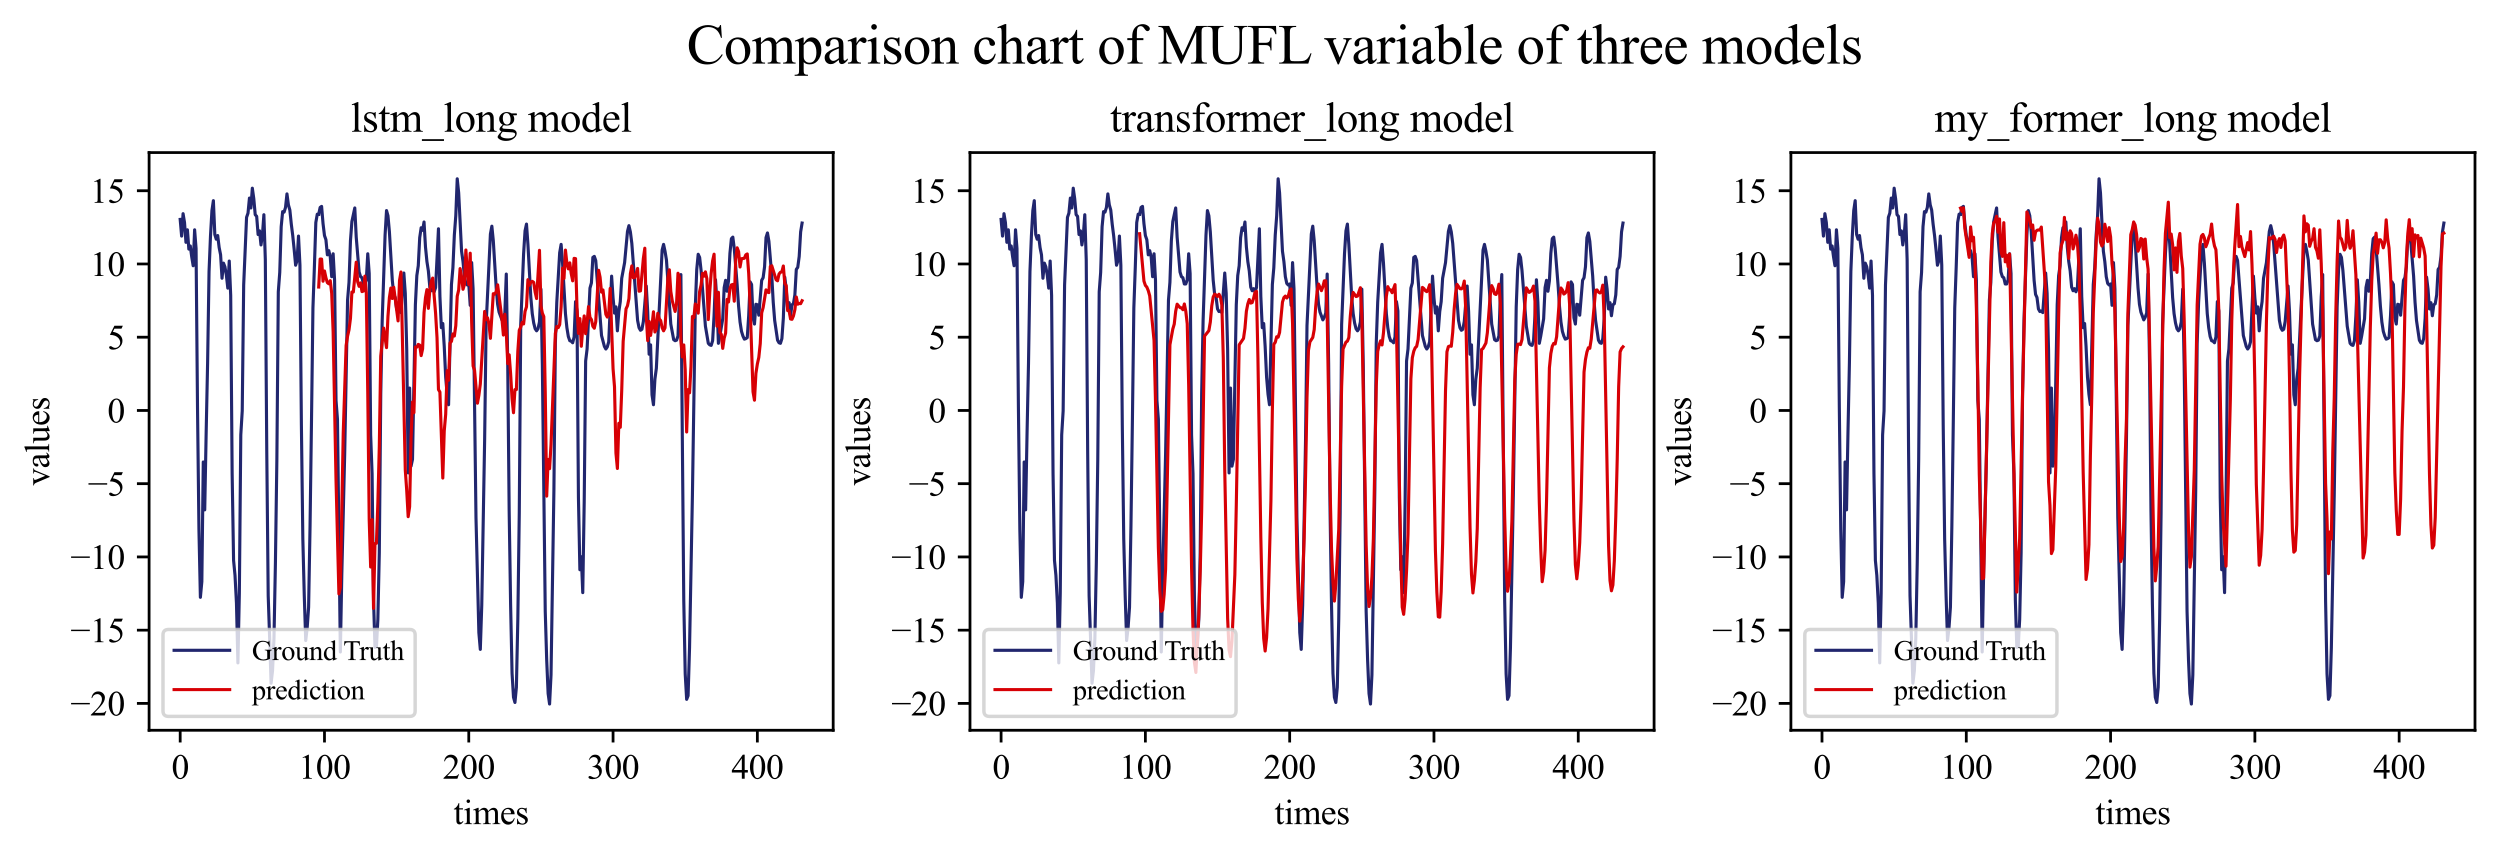 <?xml version="1.0" encoding="utf-8" standalone="no"?>
<!DOCTYPE svg PUBLIC "-//W3C//DTD SVG 1.1//EN"
  "http://www.w3.org/Graphics/SVG/1.1/DTD/svg11.dtd">
<svg xmlns:xlink="http://www.w3.org/1999/xlink" width="719.722pt" height="246.606pt" viewBox="0 0 719.722 246.606" xmlns="http://www.w3.org/2000/svg" version="1.1">
 <defs>
  <style type="text/css">*{stroke-linejoin: round; stroke-linecap: butt}</style>
 </defs>
 <g id="figure_1">
  <g id="patch_1">
   <path d="M 0 246.606 
L 719.722 246.606 
L 719.722 0 
L 0 0 
z
" style="fill: #ffffff"/>
  </g>
  <g id="axes_1">
   <g id="patch_2">
    <path d="M 42.922 210.24 
L 239.863 210.24 
L 239.863 43.92 
L 42.922 43.92 
z
" style="fill: #ffffff"/>
   </g>
   <g id="matplotlib.axis_1">
    <g id="xtick_1">
     <g id="line2d_1">
      <defs>
       <path id="m5e3da8994a" d="M 0 0 
L 0 3.5 
" style="stroke: #000000; stroke-width: 0.8"/>
      </defs>
      <g>
       <use xlink:href="#m5e3da8994a" x="51.874" y="210.24" style="stroke: #000000; stroke-width: 0.8"/>
      </g>
     </g>
     <g id="text_1">
      <!-- 0 -->
      <g transform="translate(49.374 224.184) scale(0.1 -0.1)">
       <defs>
        <path id="TimesNewRomanPSMT-30" d="M 231 2094 
Q 231 2819 450 3342 
Q 669 3866 1031 4122 
Q 1313 4325 1613 4325 
Q 2100 4325 2488 3828 
Q 2972 3213 2972 2159 
Q 2972 1422 2759 906 
Q 2547 391 2217 158 
Q 1888 -75 1581 -75 
Q 975 -75 572 641 
Q 231 1244 231 2094 
z
M 844 2016 
Q 844 1141 1059 588 
Q 1238 122 1591 122 
Q 1759 122 1940 273 
Q 2122 425 2216 781 
Q 2359 1319 2359 2297 
Q 2359 3022 2209 3506 
Q 2097 3866 1919 4016 
Q 1791 4119 1609 4119 
Q 1397 4119 1231 3928 
Q 1006 3669 925 3112 
Q 844 2556 844 2016 
z
" transform="scale(0.016)"/>
       </defs>
       <use xlink:href="#TimesNewRomanPSMT-30"/>
      </g>
     </g>
    </g>
    <g id="xtick_2">
     <g id="line2d_2">
      <g>
       <use xlink:href="#m5e3da8994a" x="93.414" y="210.24" style="stroke: #000000; stroke-width: 0.8"/>
      </g>
     </g>
     <g id="text_2">
      <!-- 100 -->
      <g transform="translate(85.914 224.184) scale(0.1 -0.1)">
       <defs>
        <path id="TimesNewRomanPSMT-31" d="M 750 3822 
L 1781 4325 
L 1884 4325 
L 1884 747 
Q 1884 391 1914 303 
Q 1944 216 2037 169 
Q 2131 122 2419 116 
L 2419 0 
L 825 0 
L 825 116 
Q 1125 122 1212 167 
Q 1300 213 1334 289 
Q 1369 366 1369 747 
L 1369 3034 
Q 1369 3497 1338 3628 
Q 1316 3728 1258 3775 
Q 1200 3822 1119 3822 
Q 1003 3822 797 3725 
L 750 3822 
z
" transform="scale(0.016)"/>
       </defs>
       <use xlink:href="#TimesNewRomanPSMT-31"/>
       <use xlink:href="#TimesNewRomanPSMT-30" x="50"/>
       <use xlink:href="#TimesNewRomanPSMT-30" x="100"/>
      </g>
     </g>
    </g>
    <g id="xtick_3">
     <g id="line2d_3">
      <g>
       <use xlink:href="#m5e3da8994a" x="134.954" y="210.24" style="stroke: #000000; stroke-width: 0.8"/>
      </g>
     </g>
     <g id="text_3">
      <!-- 200 -->
      <g transform="translate(127.454 224.184) scale(0.1 -0.1)">
       <defs>
        <path id="TimesNewRomanPSMT-32" d="M 2934 816 
L 2638 0 
L 138 0 
L 138 116 
Q 1241 1122 1691 1759 
Q 2141 2397 2141 2925 
Q 2141 3328 1894 3587 
Q 1647 3847 1303 3847 
Q 991 3847 742 3664 
Q 494 3481 375 3128 
L 259 3128 
Q 338 3706 661 4015 
Q 984 4325 1469 4325 
Q 1984 4325 2329 3994 
Q 2675 3663 2675 3213 
Q 2675 2891 2525 2569 
Q 2294 2063 1775 1497 
Q 997 647 803 472 
L 1909 472 
Q 2247 472 2383 497 
Q 2519 522 2628 598 
Q 2738 675 2819 816 
L 2934 816 
z
" transform="scale(0.016)"/>
       </defs>
       <use xlink:href="#TimesNewRomanPSMT-32"/>
       <use xlink:href="#TimesNewRomanPSMT-30" x="50"/>
       <use xlink:href="#TimesNewRomanPSMT-30" x="100"/>
      </g>
     </g>
    </g>
    <g id="xtick_4">
     <g id="line2d_4">
      <g>
       <use xlink:href="#m5e3da8994a" x="176.494" y="210.24" style="stroke: #000000; stroke-width: 0.8"/>
      </g>
     </g>
     <g id="text_4">
      <!-- 300 -->
      <g transform="translate(168.994 224.184) scale(0.1 -0.1)">
       <defs>
        <path id="TimesNewRomanPSMT-33" d="M 325 3431 
Q 506 3859 782 4092 
Q 1059 4325 1472 4325 
Q 1981 4325 2253 3994 
Q 2459 3747 2459 3466 
Q 2459 3003 1878 2509 
Q 2269 2356 2469 2072 
Q 2669 1788 2669 1403 
Q 2669 853 2319 450 
Q 1863 -75 997 -75 
Q 569 -75 414 31 
Q 259 138 259 259 
Q 259 350 332 419 
Q 406 488 509 488 
Q 588 488 669 463 
Q 722 447 909 348 
Q 1097 250 1169 231 
Q 1284 197 1416 197 
Q 1734 197 1970 444 
Q 2206 691 2206 1028 
Q 2206 1275 2097 1509 
Q 2016 1684 1919 1775 
Q 1784 1900 1550 2001 
Q 1316 2103 1072 2103 
L 972 2103 
L 972 2197 
Q 1219 2228 1467 2375 
Q 1716 2522 1828 2728 
Q 1941 2934 1941 3181 
Q 1941 3503 1739 3701 
Q 1538 3900 1238 3900 
Q 753 3900 428 3381 
L 325 3431 
z
" transform="scale(0.016)"/>
       </defs>
       <use xlink:href="#TimesNewRomanPSMT-33"/>
       <use xlink:href="#TimesNewRomanPSMT-30" x="50"/>
       <use xlink:href="#TimesNewRomanPSMT-30" x="100"/>
      </g>
     </g>
    </g>
    <g id="xtick_5">
     <g id="line2d_5">
      <g>
       <use xlink:href="#m5e3da8994a" x="218.034" y="210.24" style="stroke: #000000; stroke-width: 0.8"/>
      </g>
     </g>
     <g id="text_5">
      <!-- 400 -->
      <g transform="translate(210.534 224.184) scale(0.1 -0.1)">
       <defs>
        <path id="TimesNewRomanPSMT-34" d="M 2978 1563 
L 2978 1119 
L 2409 1119 
L 2409 0 
L 1894 0 
L 1894 1119 
L 100 1119 
L 100 1519 
L 2066 4325 
L 2409 4325 
L 2409 1563 
L 2978 1563 
z
M 1894 1563 
L 1894 3666 
L 406 1563 
L 1894 1563 
z
" transform="scale(0.016)"/>
       </defs>
       <use xlink:href="#TimesNewRomanPSMT-34"/>
       <use xlink:href="#TimesNewRomanPSMT-30" x="50"/>
       <use xlink:href="#TimesNewRomanPSMT-30" x="100"/>
      </g>
     </g>
    </g>
    <g id="text_6">
     <!-- times -->
     <g transform="translate(130.56 237.267) scale(0.1 -0.1)">
      <defs>
       <path id="TimesNewRomanPSMT-74" d="M 1031 3803 
L 1031 2863 
L 1700 2863 
L 1700 2644 
L 1031 2644 
L 1031 788 
Q 1031 509 1111 412 
Q 1191 316 1316 316 
Q 1419 316 1516 380 
Q 1613 444 1666 569 
L 1788 569 
Q 1678 263 1478 108 
Q 1278 -47 1066 -47 
Q 922 -47 784 33 
Q 647 113 581 261 
Q 516 409 516 719 
L 516 2644 
L 63 2644 
L 63 2747 
Q 234 2816 414 2980 
Q 594 3144 734 3369 
Q 806 3488 934 3803 
L 1031 3803 
z
" transform="scale(0.016)"/>
       <path id="TimesNewRomanPSMT-69" d="M 928 4444 
Q 1059 4444 1151 4351 
Q 1244 4259 1244 4128 
Q 1244 3997 1151 3903 
Q 1059 3809 928 3809 
Q 797 3809 703 3903 
Q 609 3997 609 4128 
Q 609 4259 701 4351 
Q 794 4444 928 4444 
z
M 1188 2947 
L 1188 647 
Q 1188 378 1227 289 
Q 1266 200 1342 156 
Q 1419 113 1622 113 
L 1622 0 
L 231 0 
L 231 113 
Q 441 113 512 153 
Q 584 194 626 287 
Q 669 381 669 647 
L 669 1750 
Q 669 2216 641 2353 
Q 619 2453 572 2492 
Q 525 2531 444 2531 
Q 356 2531 231 2484 
L 188 2597 
L 1050 2947 
L 1188 2947 
z
" transform="scale(0.016)"/>
       <path id="TimesNewRomanPSMT-6d" d="M 1050 2338 
Q 1363 2650 1419 2697 
Q 1559 2816 1721 2881 
Q 1884 2947 2044 2947 
Q 2313 2947 2506 2790 
Q 2700 2634 2766 2338 
Q 3088 2713 3309 2830 
Q 3531 2947 3766 2947 
Q 3994 2947 4170 2830 
Q 4347 2713 4450 2447 
Q 4519 2266 4519 1878 
L 4519 647 
Q 4519 378 4559 278 
Q 4591 209 4675 161 
Q 4759 113 4950 113 
L 4950 0 
L 3538 0 
L 3538 113 
L 3597 113 
Q 3781 113 3884 184 
Q 3956 234 3988 344 
Q 4000 397 4000 647 
L 4000 1878 
Q 4000 2228 3916 2372 
Q 3794 2572 3525 2572 
Q 3359 2572 3192 2489 
Q 3025 2406 2788 2181 
L 2781 2147 
L 2788 2013 
L 2788 647 
Q 2788 353 2820 281 
Q 2853 209 2943 161 
Q 3034 113 3253 113 
L 3253 0 
L 1806 0 
L 1806 113 
Q 2044 113 2133 169 
Q 2222 225 2256 338 
Q 2272 391 2272 647 
L 2272 1878 
Q 2272 2228 2169 2381 
Q 2031 2581 1784 2581 
Q 1616 2581 1450 2491 
Q 1191 2353 1050 2181 
L 1050 647 
Q 1050 366 1089 281 
Q 1128 197 1204 155 
Q 1281 113 1516 113 
L 1516 0 
L 100 0 
L 100 113 
Q 297 113 375 155 
Q 453 197 493 289 
Q 534 381 534 647 
L 534 1741 
Q 534 2213 506 2350 
Q 484 2453 437 2492 
Q 391 2531 309 2531 
Q 222 2531 100 2484 
L 53 2597 
L 916 2947 
L 1050 2947 
L 1050 2338 
z
" transform="scale(0.016)"/>
       <path id="TimesNewRomanPSMT-65" d="M 681 1784 
Q 678 1147 991 784 
Q 1303 422 1725 422 
Q 2006 422 2214 576 
Q 2422 731 2563 1106 
L 2659 1044 
Q 2594 616 2278 264 
Q 1963 -88 1488 -88 
Q 972 -88 605 314 
Q 238 716 238 1394 
Q 238 2128 614 2539 
Q 991 2950 1559 2950 
Q 2041 2950 2350 2633 
Q 2659 2316 2659 1784 
L 681 1784 
z
M 681 1966 
L 2006 1966 
Q 1991 2241 1941 2353 
Q 1863 2528 1708 2628 
Q 1553 2728 1384 2728 
Q 1125 2728 920 2526 
Q 716 2325 681 1966 
z
" transform="scale(0.016)"/>
       <path id="TimesNewRomanPSMT-73" d="M 2050 2947 
L 2050 1972 
L 1947 1972 
Q 1828 2431 1642 2597 
Q 1456 2763 1169 2763 
Q 950 2763 815 2647 
Q 681 2531 681 2391 
Q 681 2216 781 2091 
Q 878 1963 1175 1819 
L 1631 1597 
Q 2266 1288 2266 781 
Q 2266 391 1970 151 
Q 1675 -88 1309 -88 
Q 1047 -88 709 6 
Q 606 38 541 38 
Q 469 38 428 -44 
L 325 -44 
L 325 978 
L 428 978 
Q 516 541 762 319 
Q 1009 97 1316 97 
Q 1531 97 1667 223 
Q 1803 350 1803 528 
Q 1803 744 1651 891 
Q 1500 1038 1047 1263 
Q 594 1488 453 1669 
Q 313 1847 313 2119 
Q 313 2472 555 2709 
Q 797 2947 1181 2947 
Q 1350 2947 1591 2875 
Q 1750 2828 1803 2828 
Q 1853 2828 1881 2850 
Q 1909 2872 1947 2947 
L 2050 2947 
z
" transform="scale(0.016)"/>
      </defs>
      <use xlink:href="#TimesNewRomanPSMT-74"/>
      <use xlink:href="#TimesNewRomanPSMT-69" x="27.783"/>
      <use xlink:href="#TimesNewRomanPSMT-6d" x="55.566"/>
      <use xlink:href="#TimesNewRomanPSMT-65" x="133.35"/>
      <use xlink:href="#TimesNewRomanPSMT-73" x="177.734"/>
     </g>
    </g>
   </g>
   <g id="matplotlib.axis_2">
    <g id="ytick_1">
     <g id="line2d_6">
      <defs>
       <path id="m262c19f9a3" d="M 0 0 
L -3.5 0 
" style="stroke: #000000; stroke-width: 0.8"/>
      </defs>
      <g>
       <use xlink:href="#m262c19f9a3" x="42.922" y="202.503" style="stroke: #000000; stroke-width: 0.8"/>
      </g>
     </g>
     <g id="text_7">
      <!-- −20 -->
      <g transform="translate(20.283 205.975) scale(0.1 -0.1)">
       <defs>
        <path id="TimesNewRomanPSMT-2212" d="M 3484 2000 
L 116 2000 
L 116 2256 
L 3484 2256 
L 3484 2000 
z
" transform="scale(0.016)"/>
       </defs>
       <use xlink:href="#TimesNewRomanPSMT-2212"/>
       <use xlink:href="#TimesNewRomanPSMT-32" x="56.396"/>
       <use xlink:href="#TimesNewRomanPSMT-30" x="106.396"/>
      </g>
     </g>
    </g>
    <g id="ytick_2">
     <g id="line2d_7">
      <g>
       <use xlink:href="#m262c19f9a3" x="42.922" y="181.418" style="stroke: #000000; stroke-width: 0.8"/>
      </g>
     </g>
     <g id="text_8">
      <!-- −15 -->
      <g transform="translate(20.283 184.89) scale(0.1 -0.1)">
       <defs>
        <path id="TimesNewRomanPSMT-35" d="M 2778 4238 
L 2534 3706 
L 1259 3706 
L 981 3138 
Q 1809 3016 2294 2522 
Q 2709 2097 2709 1522 
Q 2709 1188 2573 903 
Q 2438 619 2231 419 
Q 2025 219 1772 97 
Q 1413 -75 1034 -75 
Q 653 -75 479 54 
Q 306 184 306 341 
Q 306 428 378 495 
Q 450 563 559 563 
Q 641 563 702 538 
Q 763 513 909 409 
Q 1144 247 1384 247 
Q 1750 247 2026 523 
Q 2303 800 2303 1197 
Q 2303 1581 2056 1914 
Q 1809 2247 1375 2428 
Q 1034 2569 447 2591 
L 1259 4238 
L 2778 4238 
z
" transform="scale(0.016)"/>
       </defs>
       <use xlink:href="#TimesNewRomanPSMT-2212"/>
       <use xlink:href="#TimesNewRomanPSMT-31" x="56.396"/>
       <use xlink:href="#TimesNewRomanPSMT-35" x="106.396"/>
      </g>
     </g>
    </g>
    <g id="ytick_3">
     <g id="line2d_8">
      <g>
       <use xlink:href="#m262c19f9a3" x="42.922" y="160.333" style="stroke: #000000; stroke-width: 0.8"/>
      </g>
     </g>
     <g id="text_9">
      <!-- −10 -->
      <g transform="translate(20.283 163.805) scale(0.1 -0.1)">
       <use xlink:href="#TimesNewRomanPSMT-2212"/>
       <use xlink:href="#TimesNewRomanPSMT-31" x="56.396"/>
       <use xlink:href="#TimesNewRomanPSMT-30" x="106.396"/>
      </g>
     </g>
    </g>
    <g id="ytick_4">
     <g id="line2d_9">
      <g>
       <use xlink:href="#m262c19f9a3" x="42.922" y="139.248" style="stroke: #000000; stroke-width: 0.8"/>
      </g>
     </g>
     <g id="text_10">
      <!-- −5 -->
      <g transform="translate(25.283 142.72) scale(0.1 -0.1)">
       <use xlink:href="#TimesNewRomanPSMT-2212"/>
       <use xlink:href="#TimesNewRomanPSMT-35" x="56.396"/>
      </g>
     </g>
    </g>
    <g id="ytick_5">
     <g id="line2d_10">
      <g>
       <use xlink:href="#m262c19f9a3" x="42.922" y="118.163" style="stroke: #000000; stroke-width: 0.8"/>
      </g>
     </g>
     <g id="text_11">
      <!-- 0 -->
      <g transform="translate(30.922 121.635) scale(0.1 -0.1)">
       <use xlink:href="#TimesNewRomanPSMT-30"/>
      </g>
     </g>
    </g>
    <g id="ytick_6">
     <g id="line2d_11">
      <g>
       <use xlink:href="#m262c19f9a3" x="42.922" y="97.078" style="stroke: #000000; stroke-width: 0.8"/>
      </g>
     </g>
     <g id="text_12">
      <!-- 5 -->
      <g transform="translate(30.922 100.55) scale(0.1 -0.1)">
       <use xlink:href="#TimesNewRomanPSMT-35"/>
      </g>
     </g>
    </g>
    <g id="ytick_7">
     <g id="line2d_12">
      <g>
       <use xlink:href="#m262c19f9a3" x="42.922" y="75.993" style="stroke: #000000; stroke-width: 0.8"/>
      </g>
     </g>
     <g id="text_13">
      <!-- 10 -->
      <g transform="translate(25.922 79.465) scale(0.1 -0.1)">
       <use xlink:href="#TimesNewRomanPSMT-31"/>
       <use xlink:href="#TimesNewRomanPSMT-30" x="50"/>
      </g>
     </g>
    </g>
    <g id="ytick_8">
     <g id="line2d_13">
      <g>
       <use xlink:href="#m262c19f9a3" x="42.922" y="54.908" style="stroke: #000000; stroke-width: 0.8"/>
      </g>
     </g>
     <g id="text_14">
      <!-- 15 -->
      <g transform="translate(25.922 58.38) scale(0.1 -0.1)">
       <use xlink:href="#TimesNewRomanPSMT-31"/>
       <use xlink:href="#TimesNewRomanPSMT-35" x="50"/>
      </g>
     </g>
    </g>
    <g id="text_15">
     <!-- values -->
     <g transform="translate(14.144 139.854) rotate(-90) scale(0.1 -0.1)">
      <defs>
       <path id="TimesNewRomanPSMT-76" d="M 53 2863 
L 1400 2863 
L 1400 2747 
L 1313 2747 
Q 1191 2747 1127 2687 
Q 1063 2628 1063 2528 
Q 1063 2419 1128 2269 
L 1794 688 
L 2463 2328 
Q 2534 2503 2534 2594 
Q 2534 2638 2509 2666 
Q 2475 2713 2422 2730 
Q 2369 2747 2206 2747 
L 2206 2863 
L 3141 2863 
L 3141 2747 
Q 2978 2734 2916 2681 
Q 2806 2588 2719 2369 
L 1703 -88 
L 1575 -88 
L 553 2328 
Q 484 2497 421 2570 
Q 359 2644 263 2694 
Q 209 2722 53 2747 
L 53 2863 
z
" transform="scale(0.016)"/>
       <path id="TimesNewRomanPSMT-61" d="M 1822 413 
Q 1381 72 1269 19 
Q 1100 -59 909 -59 
Q 613 -59 420 144 
Q 228 347 228 678 
Q 228 888 322 1041 
Q 450 1253 767 1440 
Q 1084 1628 1822 1897 
L 1822 2009 
Q 1822 2438 1686 2597 
Q 1550 2756 1291 2756 
Q 1094 2756 978 2650 
Q 859 2544 859 2406 
L 866 2225 
Q 866 2081 792 2003 
Q 719 1925 600 1925 
Q 484 1925 411 2006 
Q 338 2088 338 2228 
Q 338 2497 613 2722 
Q 888 2947 1384 2947 
Q 1766 2947 2009 2819 
Q 2194 2722 2281 2516 
Q 2338 2381 2338 1966 
L 2338 994 
Q 2338 584 2353 492 
Q 2369 400 2405 369 
Q 2441 338 2488 338 
Q 2538 338 2575 359 
Q 2641 400 2828 588 
L 2828 413 
Q 2478 -56 2159 -56 
Q 2006 -56 1915 50 
Q 1825 156 1822 413 
z
M 1822 616 
L 1822 1706 
Q 1350 1519 1213 1441 
Q 966 1303 859 1153 
Q 753 1003 753 825 
Q 753 600 887 451 
Q 1022 303 1197 303 
Q 1434 303 1822 616 
z
" transform="scale(0.016)"/>
       <path id="TimesNewRomanPSMT-6c" d="M 1184 4444 
L 1184 647 
Q 1184 378 1223 290 
Q 1263 203 1344 158 
Q 1425 113 1647 113 
L 1647 0 
L 244 0 
L 244 113 
Q 441 113 512 153 
Q 584 194 625 287 
Q 666 381 666 647 
L 666 3247 
Q 666 3731 644 3842 
Q 622 3953 573 3993 
Q 525 4034 450 4034 
Q 369 4034 244 3984 
L 191 4094 
L 1044 4444 
L 1184 4444 
z
" transform="scale(0.016)"/>
       <path id="TimesNewRomanPSMT-75" d="M 2709 2863 
L 2709 1128 
Q 2709 631 2732 520 
Q 2756 409 2807 365 
Q 2859 322 2928 322 
Q 3025 322 3147 375 
L 3191 266 
L 2334 -88 
L 2194 -88 
L 2194 519 
Q 1825 119 1631 15 
Q 1438 -88 1222 -88 
Q 981 -88 804 51 
Q 628 191 559 409 
Q 491 628 491 1028 
L 491 2306 
Q 491 2509 447 2587 
Q 403 2666 317 2708 
Q 231 2750 6 2747 
L 6 2863 
L 1009 2863 
L 1009 947 
Q 1009 547 1148 422 
Q 1288 297 1484 297 
Q 1619 297 1789 381 
Q 1959 466 2194 703 
L 2194 2325 
Q 2194 2569 2105 2655 
Q 2016 2741 1734 2747 
L 1734 2863 
L 2709 2863 
z
" transform="scale(0.016)"/>
      </defs>
      <use xlink:href="#TimesNewRomanPSMT-76"/>
      <use xlink:href="#TimesNewRomanPSMT-61" x="50"/>
      <use xlink:href="#TimesNewRomanPSMT-6c" x="94.385"/>
      <use xlink:href="#TimesNewRomanPSMT-75" x="122.168"/>
      <use xlink:href="#TimesNewRomanPSMT-65" x="172.168"/>
      <use xlink:href="#TimesNewRomanPSMT-73" x="216.553"/>
     </g>
    </g>
   </g>
   <g id="line2d_14">
    <path d="M 51.874 63.169 
L 52.289 67.964 
L 52.705 61.521 
L 53.12 64.068 
L 53.535 69.761 
L 53.951 66.164 
L 54.366 71.709 
L 54.782 70.811 
L 55.197 73.957 
L 55.612 76.504 
L 56.028 66.164 
L 56.443 71.561 
L 56.859 117.113 
L 57.274 152.481 
L 57.689 171.959 
L 58.105 167.464 
L 58.52 132.999 
L 58.936 146.784 
L 59.351 124.607 
L 59.766 104.525 
L 60.182 78.152 
L 60.597 67.964 
L 61.013 60.622 
L 61.428 57.772 
L 61.843 67.513 
L 62.259 68.862 
L 62.674 67.812 
L 63.09 71.262 
L 63.505 73.358 
L 63.92 80.101 
L 64.336 75.757 
L 64.751 76.803 
L 65.167 79.202 
L 65.582 82.947 
L 65.997 75.154 
L 66.413 85.047 
L 66.828 136.144 
L 67.244 161.32 
L 67.659 165.668 
L 68.074 173.608 
L 68.49 190.839 
L 68.905 170.762 
L 69.321 125.206 
L 69.736 118.315 
L 70.151 82.049 
L 70.567 72.308 
L 70.982 62.571 
L 71.398 61.369 
L 71.813 57.025 
L 72.228 59.872 
L 72.644 54.179 
L 73.059 57.173 
L 73.475 61.82 
L 73.89 62.267 
L 74.305 67.513 
L 74.721 66.463 
L 75.136 70.511 
L 75.552 67.665 
L 75.967 61.82 
L 76.382 74.707 
L 76.798 129.853 
L 77.213 171.508 
L 77.629 183.796 
L 78.044 196.683 
L 78.459 193.086 
L 78.875 183.796 
L 79.29 162.07 
L 79.706 132.4 
L 80.121 83.997 
L 80.536 78.452 
L 80.952 65.265 
L 81.367 60.922 
L 81.783 61.069 
L 82.198 59.72 
L 82.613 55.823 
L 83.029 58.974 
L 83.444 60.471 
L 83.86 64.515 
L 84.275 67.812 
L 84.69 71.861 
L 85.106 76.356 
L 85.521 75.007 
L 85.937 67.964 
L 86.352 76.356 
L 86.767 122.359 
L 87.183 155.176 
L 87.598 171.508 
L 88.014 184.395 
L 88.429 180.802 
L 88.844 174.806 
L 89.26 151.431 
L 89.675 121.161 
L 90.091 88.644 
L 90.506 76.955 
L 90.921 64.068 
L 91.337 61.668 
L 91.752 61.668 
" clip-path="url(#pc40a13b628)" style="fill: none; stroke: #21266e; stroke-width: 0.9; stroke-linecap: square"/>
   </g>
   <g id="line2d_15">
    <path d="M 91.752 61.668 
L 92.168 59.72 
L 92.583 59.421 
L 92.998 64.367 
L 93.414 67.812 
L 93.829 69.014 
L 94.245 73.358 
L 94.66 72.16 
L 95.075 73.957 
L 95.491 79.654 
L 95.906 73.058 
L 96.322 80.699 
L 96.737 115.317 
L 97.152 120.71 
L 97.983 187.693 
L 98.399 165.368 
L 99.229 130.751 
L 100.06 86.397 
L 100.476 81.298 
L 100.891 69.314 
L 101.306 63.768 
L 102.137 59.872 
L 102.553 68.264 
L 103.383 78.304 
L 103.799 79.654 
L 104.214 79.953 
L 104.63 81.75 
L 105.045 81.75 
L 105.46 80.552 
L 105.876 73.058 
L 106.291 78.751 
L 106.707 125.206 
L 107.122 136.444 
L 107.537 172.71 
L 107.953 186.343 
L 108.368 186.196 
L 108.784 178.255 
L 109.199 159.072 
L 109.614 113.368 
L 110.03 92.237 
L 110.861 67.665 
L 111.276 60.622 
L 111.691 62.119 
L 112.107 66.762 
L 112.938 80.699 
L 113.353 84.748 
L 113.768 85.646 
L 114.184 88.944 
L 114.599 89.69 
L 115.015 89.543 
L 115.43 89.99 
L 116.261 78.604 
L 116.676 84.448 
L 117.092 100.629 
L 117.507 136.144 
L 117.922 111.72 
L 118.338 134.196 
L 118.753 132.248 
L 119.584 87.742 
L 119.999 79.35 
L 120.415 76.504 
L 120.83 68.411 
L 121.246 65.565 
L 121.661 66.315 
L 122.076 63.916 
L 122.492 71.11 
L 122.907 75.306 
L 123.323 78.005 
L 123.738 82.648 
L 124.153 83.698 
L 124.569 83.099 
L 124.984 83.997 
L 125.4 82.8 
L 126.23 65.864 
L 126.646 85.347 
L 127.061 94.337 
L 127.477 93.14 
L 127.892 99.731 
L 128.307 108.574 
L 128.723 113.516 
L 129.138 116.514 
L 129.969 81.901 
L 130.384 77.102 
L 130.8 67.665 
L 131.215 62.119 
L 131.631 51.48 
L 132.046 55.524 
L 132.877 72.308 
L 133.292 75.306 
L 133.708 79.654 
L 134.123 81.598 
L 134.538 82.049 
L 134.954 81.75 
L 135.369 87.894 
L 135.785 75.605 
L 136.2 83.247 
L 137.031 149.032 
L 137.862 182.148 
L 138.277 186.946 
L 138.692 174.207 
L 139.523 126.555 
L 139.939 93.738 
L 141.185 67.365 
L 141.6 65.118 
L 142.016 69.314 
L 142.846 82.8 
L 143.262 87.594 
L 143.677 89.842 
L 144.508 92.09 
L 144.923 91.339 
L 145.339 90.141 
L 145.754 78.903 
L 146.17 104.677 
L 146.585 147.235 
L 147 174.207 
L 147.416 193.837 
L 147.831 200.732 
L 148.247 202.229 
L 148.662 197.885 
L 149.077 178.255 
L 149.493 147.682 
L 149.908 93.439 
L 150.739 73.058 
L 151.154 66.463 
L 151.57 64.515 
L 151.985 70.359 
L 152.816 85.646 
L 153.231 90.289 
L 153.647 92.988 
L 154.062 94.637 
L 154.478 95.235 
L 154.893 94.637 
L 155.308 92.688 
L 155.724 83.247 
L 156.139 105.276 
L 156.97 176.008 
L 157.385 189.94 
L 157.801 199.682 
L 158.216 202.68 
L 158.632 194.288 
L 159.462 141.239 
L 159.878 98.833 
L 160.293 86.995 
L 161.124 72.759 
L 161.539 70.359 
L 161.955 75.757 
L 162.786 90.289 
L 163.201 94.337 
L 163.616 96.884 
L 164.032 98.082 
L 164.447 98.234 
L 164.863 98.681 
L 165.278 97.036 
L 165.693 86.844 
L 166.109 89.543 
L 166.524 143.187 
L 166.94 164.019 
L 167.355 160.27 
L 167.77 170.61 
L 168.186 144.536 
L 168.601 103.927 
L 169.017 100.481 
L 169.847 82.947 
L 170.263 81.45 
L 170.678 74.108 
L 171.094 73.809 
L 171.509 75.007 
L 172.34 85.794 
L 173.171 96.585 
L 174.001 99.731 
L 174.417 100.481 
L 174.832 99.883 
L 175.248 98.381 
L 176.078 79.502 
L 176.494 85.794 
L 176.909 90.141 
L 177.325 88.345 
L 177.74 95.235 
L 178.155 89.69 
L 178.571 86.844 
L 178.986 80.101 
L 179.817 75.605 
L 180.648 66.615 
L 181.063 64.966 
L 181.479 66.762 
L 181.894 70.06 
L 183.556 92.237 
L 183.971 94.337 
L 184.386 95.088 
L 184.802 94.788 
L 185.217 92.541 
L 186.048 82.348 
L 186.463 89.69 
L 186.879 101.978 
L 187.294 99.284 
L 187.71 113.668 
L 188.125 116.514 
L 188.54 109.173 
L 188.956 106.027 
L 190.617 72.008 
L 191.033 70.359 
L 191.448 72.308 
L 191.864 74.855 
L 193.11 93.287 
L 193.941 97.782 
L 194.356 98.082 
L 194.771 97.934 
L 195.187 96.732 
L 195.602 85.347 
L 196.018 79.051 
L 196.848 172.857 
L 197.264 193.989 
L 197.679 201.331 
L 198.095 200.281 
L 198.51 186.495 
L 199.341 142.44 
L 200.172 88.345 
L 200.587 77.554 
L 201.002 73.206 
L 201.418 74.108 
L 201.833 77.853 
L 203.079 93.886 
L 203.91 98.833 
L 204.326 99.284 
L 204.741 99.431 
L 205.156 98.082 
L 205.572 90.892 
L 205.987 80.552 
L 206.403 86.995 
L 206.818 98.833 
L 207.233 96.732 
L 208.064 91.79 
L 208.48 82.8 
L 208.895 80.699 
L 209.31 83.845 
L 209.726 80.851 
L 210.141 72.906 
L 210.557 68.711 
L 210.972 68.264 
L 211.387 71.561 
L 212.218 82.049 
L 212.634 88.193 
L 213.049 92.688 
L 213.464 95.387 
L 213.88 96.732 
L 214.295 97.635 
L 214.711 97.483 
L 215.126 97.184 
L 215.541 90.892 
L 215.957 81.151 
L 216.372 81.901 
L 216.788 91.491 
L 217.203 93.287 
L 217.618 87.594 
L 218.034 87.742 
L 218.449 90.74 
L 219.28 80.699 
L 219.695 79.953 
L 220.111 76.803 
L 220.526 68.411 
L 220.942 67.066 
L 221.357 69.461 
L 222.188 79.502 
L 222.603 86.995 
L 223.019 92.237 
L 223.849 97.934 
L 224.265 98.681 
L 224.68 98.833 
L 225.096 97.483 
L 225.511 91.638 
L 225.926 79.801 
L 226.342 83.247 
L 226.757 88.944 
L 227.173 87.143 
L 227.588 90.892 
L 228.003 87.742 
L 228.419 87.442 
L 228.834 84.895 
L 229.25 77.554 
L 229.665 76.955 
L 230.08 73.809 
L 230.496 66.762 
L 230.911 64.215 
L 230.911 64.215 
" clip-path="url(#pc40a13b628)" style="fill: none; stroke: #21266e; stroke-width: 0.9; stroke-linecap: square"/>
   </g>
   <g id="line2d_16">
    <path d="M 91.752 82.628 
L 92.168 74.576 
L 92.583 74.594 
L 92.998 80.96 
L 93.414 78.012 
L 93.829 79.965 
L 94.245 81.377 
L 94.66 81.701 
L 95.075 80.802 
L 95.491 84.435 
L 95.906 95.528 
L 96.737 138.208 
L 97.568 170.972 
L 97.983 169.163 
L 98.814 124.679 
L 99.645 99.468 
L 100.06 96.76 
L 100.476 94.945 
L 100.891 91.665 
L 101.306 84.07 
L 101.722 84.068 
L 102.553 75.486 
L 102.968 81.126 
L 103.383 82.436 
L 103.799 81.441 
L 104.214 83.95 
L 104.63 83.785 
L 105.045 79.501 
L 105.46 84.339 
L 105.876 113.057 
L 106.291 149.581 
L 106.707 163.23 
L 107.122 149.606 
L 107.537 175.15 
L 107.953 156.48 
L 108.368 156.414 
L 108.784 144.817 
L 109.199 128.504 
L 109.614 102.54 
L 110.445 94.449 
L 111.276 100.076 
L 111.691 91.066 
L 112.107 85.655 
L 112.522 82.925 
L 112.938 85.931 
L 113.353 82.719 
L 114.599 92.377 
L 115.015 80.768 
L 115.43 78.313 
L 116.676 135.286 
L 117.092 141.215 
L 117.507 148.739 
L 117.922 145.882 
L 118.338 126.084 
L 118.753 115.735 
L 119.169 118.802 
L 119.584 99.891 
L 119.999 99.932 
L 120.415 99.145 
L 120.83 99.37 
L 121.246 102.37 
L 121.661 100.447 
L 122.076 89.967 
L 122.492 85.692 
L 122.907 83.381 
L 123.323 88.768 
L 123.738 83.544 
L 124.153 81.033 
L 124.569 80.056 
L 125.4 90.185 
L 125.815 97.248 
L 126.23 112.156 
L 126.646 112.862 
L 127.477 137.623 
L 127.892 124.052 
L 128.307 119.284 
L 128.723 106.724 
L 129.138 109.476 
L 129.554 98.744 
L 129.969 98.275 
L 130.384 96.138 
L 130.8 96.735 
L 131.215 93.774 
L 131.631 85.272 
L 132.046 83.49 
L 132.461 77.327 
L 132.877 79.652 
L 133.292 83.281 
L 133.708 81.897 
L 134.123 71.974 
L 134.538 78.127 
L 134.954 81.916 
L 135.369 72.897 
L 135.785 92.73 
L 136.2 105.367 
L 136.615 106.57 
L 137.446 116.074 
L 137.862 113.788 
L 138.277 110.543 
L 139.523 89.662 
L 139.939 92.011 
L 140.354 91.483 
L 140.769 93.264 
L 141.185 97.397 
L 142.016 84.551 
L 142.431 84.704 
L 142.846 83.946 
L 143.262 82.001 
L 144.508 91.909 
L 144.923 96.453 
L 145.339 90.471 
L 145.754 95.769 
L 146.17 104.66 
L 146.585 102.151 
L 147 107.623 
L 147.416 114.797 
L 147.831 118.811 
L 148.247 112.165 
L 148.662 112.153 
L 149.077 101.131 
L 149.493 95.07 
L 149.908 94.162 
L 150.324 92.796 
L 150.739 93.261 
L 151.154 89.652 
L 151.57 88.337 
L 151.985 80.517 
L 152.401 82.106 
L 152.816 81.252 
L 153.231 80.992 
L 153.647 81.302 
L 154.062 84.078 
L 154.478 85.946 
L 155.308 72.07 
L 155.724 88.047 
L 156.139 90.167 
L 156.555 91.15 
L 156.97 112.962 
L 157.385 142.823 
L 157.801 132.264 
L 158.216 134.923 
L 158.632 127.983 
L 159.878 95.973 
L 160.293 93.987 
L 160.709 94.318 
L 161.124 93.455 
L 161.539 88.31 
L 161.955 77.197 
L 162.37 80.148 
L 162.786 72.002 
L 163.201 75.824 
L 163.616 77.402 
L 164.032 75.671 
L 164.447 78.728 
L 164.863 80.85 
L 165.278 74.381 
L 165.693 74.458 
L 166.109 88.564 
L 166.524 95.982 
L 166.94 91.73 
L 167.355 99.682 
L 167.77 94.522 
L 168.186 90.956 
L 168.601 96.061 
L 169.017 92.861 
L 169.432 88.279 
L 169.847 91.389 
L 170.263 92.003 
L 170.678 93.93 
L 171.094 94.492 
L 171.509 92.615 
L 172.34 77.818 
L 172.755 79.809 
L 173.171 84.097 
L 173.586 83.477 
L 174.417 90.481 
L 174.832 91.275 
L 175.248 90.186 
L 175.663 83.045 
L 176.494 106.183 
L 176.909 111.341 
L 177.325 130.448 
L 177.74 134.864 
L 178.155 121.861 
L 178.571 123.014 
L 178.986 112.38 
L 179.402 98.262 
L 180.232 88.909 
L 180.648 88.01 
L 181.063 85.975 
L 181.479 78.785 
L 181.894 76.547 
L 182.309 79.964 
L 182.725 79.893 
L 183.14 78.779 
L 183.556 77.284 
L 183.971 83.834 
L 184.386 83.743 
L 185.217 74.4 
L 185.633 71.464 
L 186.048 90.881 
L 186.463 98.063 
L 186.879 92.551 
L 187.294 96.563 
L 187.71 93.625 
L 188.125 89.764 
L 188.54 95.577 
L 188.956 94.736 
L 189.371 90.202 
L 189.787 91.801 
L 190.202 92.296 
L 190.617 94.342 
L 191.033 95.241 
L 191.448 94.4 
L 192.279 79.989 
L 192.694 77.673 
L 193.11 83.882 
L 193.525 86.546 
L 194.356 89.657 
L 194.771 87.493 
L 195.187 78.663 
L 195.602 79.857 
L 196.018 98.035 
L 196.433 102.76 
L 196.848 99.303 
L 197.264 106.5 
L 197.679 124.364 
L 198.095 112.159 
L 198.51 113.089 
L 198.925 105.534 
L 199.341 91.116 
L 199.756 91.437 
L 200.172 87.514 
L 200.587 88.121 
L 201.002 90.155 
L 201.418 83.941 
L 201.833 82.044 
L 202.249 78.698 
L 202.664 79.523 
L 203.079 78.264 
L 203.495 80.216 
L 203.91 91.996 
L 204.326 84.113 
L 204.741 78.659 
L 205.156 75.103 
L 205.572 73.181 
L 205.987 85.178 
L 206.403 93.899 
L 206.818 84.145 
L 207.233 95.724 
L 207.649 96.234 
L 208.064 100.288 
L 208.48 97.38 
L 208.895 95.899 
L 209.31 86.201 
L 209.726 86.934 
L 210.141 83.048 
L 210.557 82.022 
L 210.972 81.881 
L 211.387 86.708 
L 211.803 74.71 
L 212.218 71.347 
L 212.634 72.433 
L 213.049 76.864 
L 213.464 74.485 
L 214.295 74.352 
L 214.711 73.355 
L 215.126 73.112 
L 215.541 78.703 
L 215.957 88.083 
L 216.788 112.795 
L 217.203 115.206 
L 217.618 107.492 
L 218.034 104.793 
L 218.449 102.903 
L 218.865 98.929 
L 219.28 90.053 
L 219.695 88.55 
L 220.526 83.451 
L 220.942 84.094 
L 221.357 84.244 
L 221.772 76.721 
L 222.188 76.519 
L 223.434 80.552 
L 223.849 80.839 
L 224.265 78.904 
L 224.68 78.377 
L 225.096 78.26 
L 225.511 76.58 
L 225.926 81.599 
L 226.342 82.234 
L 226.757 89.415 
L 227.173 89.44 
L 227.588 91.833 
L 228.003 91.925 
L 228.419 90.957 
L 228.834 89.155 
L 229.25 85.501 
L 229.665 87.572 
L 230.08 87.363 
L 230.496 87.415 
L 230.911 86.573 
L 230.911 86.573 
" clip-path="url(#pc40a13b628)" style="fill: none; stroke: #d70005; stroke-width: 0.9; stroke-linecap: square"/>
   </g>
   <g id="patch_3">
    <path d="M 42.922 210.24 
L 42.922 43.92 
" style="fill: none; stroke: #000000; stroke-width: 0.8; stroke-linejoin: miter; stroke-linecap: square"/>
   </g>
   <g id="patch_4">
    <path d="M 239.863 210.24 
L 239.863 43.92 
" style="fill: none; stroke: #000000; stroke-width: 0.8; stroke-linejoin: miter; stroke-linecap: square"/>
   </g>
   <g id="patch_5">
    <path d="M 42.922 210.24 
L 239.863 210.24 
" style="fill: none; stroke: #000000; stroke-width: 0.8; stroke-linejoin: miter; stroke-linecap: square"/>
   </g>
   <g id="patch_6">
    <path d="M 42.922 43.92 
L 239.863 43.92 
" style="fill: none; stroke: #000000; stroke-width: 0.8; stroke-linejoin: miter; stroke-linecap: square"/>
   </g>
   <g id="text_16">
    <!-- lstm_long model -->
    <g transform="translate(100.892 37.92) scale(0.12 -0.12)">
     <defs>
      <path id="TimesNewRomanPSMT-5f" d="M 3256 -1381 
L -53 -1381 
L -53 -1119 
L 3256 -1119 
L 3256 -1381 
z
" transform="scale(0.016)"/>
      <path id="TimesNewRomanPSMT-6f" d="M 1600 2947 
Q 2250 2947 2644 2453 
Q 2978 2031 2978 1484 
Q 2978 1100 2793 706 
Q 2609 313 2286 112 
Q 1963 -88 1566 -88 
Q 919 -88 538 428 
Q 216 863 216 1403 
Q 216 1797 411 2186 
Q 606 2575 925 2761 
Q 1244 2947 1600 2947 
z
M 1503 2744 
Q 1338 2744 1170 2645 
Q 1003 2547 900 2300 
Q 797 2053 797 1666 
Q 797 1041 1045 587 
Q 1294 134 1700 134 
Q 2003 134 2200 384 
Q 2397 634 2397 1244 
Q 2397 2006 2069 2444 
Q 1847 2744 1503 2744 
z
" transform="scale(0.016)"/>
      <path id="TimesNewRomanPSMT-6e" d="M 1034 2341 
Q 1538 2947 1994 2947 
Q 2228 2947 2397 2830 
Q 2566 2713 2666 2444 
Q 2734 2256 2734 1869 
L 2734 647 
Q 2734 375 2778 278 
Q 2813 200 2889 156 
Q 2966 113 3172 113 
L 3172 0 
L 1756 0 
L 1756 113 
L 1816 113 
Q 2016 113 2095 173 
Q 2175 234 2206 353 
Q 2219 400 2219 647 
L 2219 1819 
Q 2219 2209 2117 2386 
Q 2016 2563 1775 2563 
Q 1403 2563 1034 2156 
L 1034 647 
Q 1034 356 1069 288 
Q 1113 197 1189 155 
Q 1266 113 1500 113 
L 1500 0 
L 84 0 
L 84 113 
L 147 113 
Q 366 113 442 223 
Q 519 334 519 647 
L 519 1709 
Q 519 2225 495 2337 
Q 472 2450 423 2490 
Q 375 2531 294 2531 
Q 206 2531 84 2484 
L 38 2597 
L 900 2947 
L 1034 2947 
L 1034 2341 
z
" transform="scale(0.016)"/>
      <path id="TimesNewRomanPSMT-67" d="M 966 1044 
Q 703 1172 562 1401 
Q 422 1631 422 1909 
Q 422 2334 742 2640 
Q 1063 2947 1563 2947 
Q 1972 2947 2272 2747 
L 2878 2747 
Q 3013 2747 3034 2739 
Q 3056 2731 3066 2713 
Q 3084 2684 3084 2613 
Q 3084 2531 3069 2500 
Q 3059 2484 3036 2475 
Q 3013 2466 2878 2466 
L 2506 2466 
Q 2681 2241 2681 1891 
Q 2681 1491 2375 1206 
Q 2069 922 1553 922 
Q 1341 922 1119 984 
Q 981 866 932 777 
Q 884 688 884 625 
Q 884 572 936 522 
Q 988 472 1138 450 
Q 1225 438 1575 428 
Q 2219 413 2409 384 
Q 2700 344 2873 169 
Q 3047 -6 3047 -263 
Q 3047 -616 2716 -925 
Q 2228 -1381 1444 -1381 
Q 841 -1381 425 -1109 
Q 191 -953 191 -784 
Q 191 -709 225 -634 
Q 278 -519 444 -313 
Q 466 -284 763 25 
Q 600 122 533 198 
Q 466 275 466 372 
Q 466 481 555 628 
Q 644 775 966 1044 
z
M 1509 2797 
Q 1278 2797 1122 2612 
Q 966 2428 966 2047 
Q 966 1553 1178 1281 
Q 1341 1075 1591 1075 
Q 1828 1075 1981 1253 
Q 2134 1431 2134 1813 
Q 2134 2309 1919 2591 
Q 1759 2797 1509 2797 
z
M 934 0 
Q 788 -159 713 -296 
Q 638 -434 638 -550 
Q 638 -700 819 -813 
Q 1131 -1006 1722 -1006 
Q 2284 -1006 2551 -807 
Q 2819 -609 2819 -384 
Q 2819 -222 2659 -153 
Q 2497 -84 2016 -72 
Q 1313 -53 934 0 
z
" transform="scale(0.016)"/>
      <path id="TimesNewRomanPSMT-20" transform="scale(0.016)"/>
      <path id="TimesNewRomanPSMT-64" d="M 2222 322 
Q 2013 103 1813 7 
Q 1613 -88 1381 -88 
Q 913 -88 563 304 
Q 213 697 213 1313 
Q 213 1928 600 2439 
Q 988 2950 1597 2950 
Q 1975 2950 2222 2709 
L 2222 3238 
Q 2222 3728 2198 3840 
Q 2175 3953 2125 3993 
Q 2075 4034 2000 4034 
Q 1919 4034 1784 3984 
L 1744 4094 
L 2597 4444 
L 2738 4444 
L 2738 1134 
Q 2738 631 2761 520 
Q 2784 409 2836 365 
Q 2888 322 2956 322 
Q 3041 322 3181 375 
L 3216 266 
L 2366 -88 
L 2222 -88 
L 2222 322 
z
M 2222 541 
L 2222 2016 
Q 2203 2228 2109 2403 
Q 2016 2578 1861 2667 
Q 1706 2756 1559 2756 
Q 1284 2756 1069 2509 
Q 784 2184 784 1559 
Q 784 928 1059 592 
Q 1334 256 1672 256 
Q 1956 256 2222 541 
z
" transform="scale(0.016)"/>
     </defs>
     <use xlink:href="#TimesNewRomanPSMT-6c"/>
     <use xlink:href="#TimesNewRomanPSMT-73" x="27.783"/>
     <use xlink:href="#TimesNewRomanPSMT-74" x="66.699"/>
     <use xlink:href="#TimesNewRomanPSMT-6d" x="94.482"/>
     <use xlink:href="#TimesNewRomanPSMT-5f" x="172.266"/>
     <use xlink:href="#TimesNewRomanPSMT-6c" x="222.266"/>
     <use xlink:href="#TimesNewRomanPSMT-6f" x="250.049"/>
     <use xlink:href="#TimesNewRomanPSMT-6e" x="300.049"/>
     <use xlink:href="#TimesNewRomanPSMT-67" x="350.049"/>
     <use xlink:href="#TimesNewRomanPSMT-20" x="400.049"/>
     <use xlink:href="#TimesNewRomanPSMT-6d" x="425.049"/>
     <use xlink:href="#TimesNewRomanPSMT-6f" x="502.832"/>
     <use xlink:href="#TimesNewRomanPSMT-64" x="552.832"/>
     <use xlink:href="#TimesNewRomanPSMT-65" x="602.832"/>
     <use xlink:href="#TimesNewRomanPSMT-6c" x="647.217"/>
    </g>
   </g>
   <g id="legend_1">
    <g id="patch_7">
     <path d="M 48.522 206.24 
L 117.916 206.24 
Q 119.516 206.24 119.516 204.64 
L 119.516 182.817 
Q 119.516 181.218 117.916 181.218 
L 48.522 181.218 
Q 46.922 181.218 46.922 182.817 
L 46.922 204.64 
Q 46.922 206.24 48.522 206.24 
z
" style="fill: #ffffff; opacity: 0.8; stroke: #cccccc; stroke-linejoin: miter"/>
    </g>
    <g id="line2d_17">
     <path d="M 50.122 187.218 
L 58.122 187.218 
L 66.122 187.218 
" style="fill: none; stroke: #21266e; stroke-width: 0.9; stroke-linecap: square"/>
    </g>
    <g id="text_17">
     <!-- Ground Truth -->
     <g transform="translate(72.522 190.018) scale(0.08 -0.08)">
      <defs>
       <path id="TimesNewRomanPSMT-47" d="M 3928 4334 
L 4038 2997 
L 3928 2997 
Q 3763 3497 3500 3750 
Q 3122 4116 2528 4116 
Q 1719 4116 1297 3475 
Q 944 2934 944 2188 
Q 944 1581 1178 1081 
Q 1413 581 1792 348 
Q 2172 116 2572 116 
Q 2806 116 3025 175 
Q 3244 234 3447 350 
L 3447 1575 
Q 3447 1894 3398 1992 
Q 3350 2091 3248 2142 
Q 3147 2194 2891 2194 
L 2891 2313 
L 4531 2313 
L 4531 2194 
L 4453 2194 
Q 4209 2194 4119 2031 
Q 4056 1916 4056 1575 
L 4056 278 
Q 3697 84 3347 -6 
Q 2997 -97 2569 -97 
Q 1341 -97 703 691 
Q 225 1281 225 2053 
Q 225 2613 494 3125 
Q 813 3734 1369 4063 
Q 1834 4334 2469 4334 
Q 2700 4334 2889 4296 
Q 3078 4259 3425 4131 
Q 3600 4066 3659 4066 
Q 3719 4066 3761 4120 
Q 3803 4175 3813 4334 
L 3928 4334 
z
" transform="scale(0.016)"/>
       <path id="TimesNewRomanPSMT-72" d="M 1038 2947 
L 1038 2303 
Q 1397 2947 1775 2947 
Q 1947 2947 2059 2842 
Q 2172 2738 2172 2600 
Q 2172 2478 2090 2393 
Q 2009 2309 1897 2309 
Q 1788 2309 1652 2417 
Q 1516 2525 1450 2525 
Q 1394 2525 1328 2463 
Q 1188 2334 1038 2041 
L 1038 669 
Q 1038 431 1097 309 
Q 1138 225 1241 169 
Q 1344 113 1538 113 
L 1538 0 
L 72 0 
L 72 113 
Q 291 113 397 181 
Q 475 231 506 341 
Q 522 394 522 644 
L 522 1753 
Q 522 2253 501 2348 
Q 481 2444 426 2487 
Q 372 2531 291 2531 
Q 194 2531 72 2484 
L 41 2597 
L 906 2947 
L 1038 2947 
z
" transform="scale(0.016)"/>
       <path id="TimesNewRomanPSMT-54" d="M 3703 4238 
L 3750 3244 
L 3631 3244 
Q 3597 3506 3538 3619 
Q 3441 3800 3280 3886 
Q 3119 3972 2856 3972 
L 2259 3972 
L 2259 734 
Q 2259 344 2344 247 
Q 2463 116 2709 116 
L 2856 116 
L 2856 0 
L 1059 0 
L 1059 116 
L 1209 116 
Q 1478 116 1591 278 
Q 1659 378 1659 734 
L 1659 3972 
L 1150 3972 
Q 853 3972 728 3928 
Q 566 3869 450 3700 
Q 334 3531 313 3244 
L 194 3244 
L 244 4238 
L 3703 4238 
z
" transform="scale(0.016)"/>
       <path id="TimesNewRomanPSMT-68" d="M 1041 4444 
L 1041 2350 
Q 1388 2731 1591 2839 
Q 1794 2947 1997 2947 
Q 2241 2947 2416 2812 
Q 2591 2678 2675 2391 
Q 2734 2191 2734 1659 
L 2734 647 
Q 2734 375 2778 275 
Q 2809 200 2884 156 
Q 2959 113 3159 113 
L 3159 0 
L 1753 0 
L 1753 113 
L 1819 113 
Q 2019 113 2097 173 
Q 2175 234 2206 353 
Q 2216 403 2216 647 
L 2216 1659 
Q 2216 2128 2167 2275 
Q 2119 2422 2012 2495 
Q 1906 2569 1756 2569 
Q 1603 2569 1437 2487 
Q 1272 2406 1041 2159 
L 1041 647 
Q 1041 353 1073 281 
Q 1106 209 1195 161 
Q 1284 113 1503 113 
L 1503 0 
L 84 0 
L 84 113 
Q 275 113 384 172 
Q 447 203 484 290 
Q 522 378 522 647 
L 522 3238 
Q 522 3728 498 3840 
Q 475 3953 426 3993 
Q 378 4034 297 4034 
Q 231 4034 84 3984 
L 41 4094 
L 897 4444 
L 1041 4444 
z
" transform="scale(0.016)"/>
      </defs>
      <use xlink:href="#TimesNewRomanPSMT-47"/>
      <use xlink:href="#TimesNewRomanPSMT-72" x="72.217"/>
      <use xlink:href="#TimesNewRomanPSMT-6f" x="105.518"/>
      <use xlink:href="#TimesNewRomanPSMT-75" x="155.518"/>
      <use xlink:href="#TimesNewRomanPSMT-6e" x="205.518"/>
      <use xlink:href="#TimesNewRomanPSMT-64" x="255.518"/>
      <use xlink:href="#TimesNewRomanPSMT-20" x="305.518"/>
      <use xlink:href="#TimesNewRomanPSMT-54" x="328.768"/>
      <use xlink:href="#TimesNewRomanPSMT-72" x="386.352"/>
      <use xlink:href="#TimesNewRomanPSMT-75" x="419.652"/>
      <use xlink:href="#TimesNewRomanPSMT-74" x="469.652"/>
      <use xlink:href="#TimesNewRomanPSMT-68" x="497.436"/>
     </g>
    </g>
    <g id="line2d_18">
     <path d="M 50.122 198.529 
L 58.122 198.529 
L 66.122 198.529 
" style="fill: none; stroke: #d70005; stroke-width: 0.9; stroke-linecap: square"/>
    </g>
    <g id="text_18">
     <!-- prediction -->
     <g transform="translate(72.522 201.329) scale(0.08 -0.08)">
      <defs>
       <path id="TimesNewRomanPSMT-70" d="M -6 2578 
L 875 2934 
L 994 2934 
L 994 2266 
Q 1216 2644 1439 2795 
Q 1663 2947 1909 2947 
Q 2341 2947 2628 2609 
Q 2981 2197 2981 1534 
Q 2981 794 2556 309 
Q 2206 -88 1675 -88 
Q 1444 -88 1275 -22 
Q 1150 25 994 166 
L 994 -706 
Q 994 -1000 1030 -1079 
Q 1066 -1159 1155 -1206 
Q 1244 -1253 1478 -1253 
L 1478 -1369 
L -22 -1369 
L -22 -1253 
L 56 -1253 
Q 228 -1256 350 -1188 
Q 409 -1153 442 -1076 
Q 475 -1000 475 -688 
L 475 2019 
Q 475 2297 450 2372 
Q 425 2447 370 2484 
Q 316 2522 222 2522 
Q 147 2522 31 2478 
L -6 2578 
z
M 994 2081 
L 994 1013 
Q 994 666 1022 556 
Q 1066 375 1236 237 
Q 1406 100 1666 100 
Q 1978 100 2172 344 
Q 2425 663 2425 1241 
Q 2425 1897 2138 2250 
Q 1938 2494 1663 2494 
Q 1513 2494 1366 2419 
Q 1253 2363 994 2081 
z
" transform="scale(0.016)"/>
       <path id="TimesNewRomanPSMT-63" d="M 2631 1088 
Q 2516 522 2178 217 
Q 1841 -88 1431 -88 
Q 944 -88 581 321 
Q 219 731 219 1428 
Q 219 2103 620 2525 
Q 1022 2947 1584 2947 
Q 2006 2947 2278 2723 
Q 2550 2500 2550 2259 
Q 2550 2141 2473 2067 
Q 2397 1994 2259 1994 
Q 2075 1994 1981 2113 
Q 1928 2178 1911 2362 
Q 1894 2547 1784 2644 
Q 1675 2738 1481 2738 
Q 1169 2738 978 2506 
Q 725 2200 725 1697 
Q 725 1184 976 792 
Q 1228 400 1656 400 
Q 1963 400 2206 609 
Q 2378 753 2541 1131 
L 2631 1088 
z
" transform="scale(0.016)"/>
      </defs>
      <use xlink:href="#TimesNewRomanPSMT-70"/>
      <use xlink:href="#TimesNewRomanPSMT-72" x="50"/>
      <use xlink:href="#TimesNewRomanPSMT-65" x="83.301"/>
      <use xlink:href="#TimesNewRomanPSMT-64" x="127.686"/>
      <use xlink:href="#TimesNewRomanPSMT-69" x="177.686"/>
      <use xlink:href="#TimesNewRomanPSMT-63" x="205.469"/>
      <use xlink:href="#TimesNewRomanPSMT-74" x="249.854"/>
      <use xlink:href="#TimesNewRomanPSMT-69" x="277.637"/>
      <use xlink:href="#TimesNewRomanPSMT-6f" x="305.42"/>
      <use xlink:href="#TimesNewRomanPSMT-6e" x="355.42"/>
     </g>
    </g>
   </g>
  </g>
  <g id="axes_2">
   <g id="patch_8">
    <path d="M 279.251 210.24 
L 476.192 210.24 
L 476.192 43.92 
L 279.251 43.92 
z
" style="fill: #ffffff"/>
   </g>
   <g id="matplotlib.axis_3">
    <g id="xtick_6">
     <g id="line2d_19">
      <g>
       <use xlink:href="#m5e3da8994a" x="288.203" y="210.24" style="stroke: #000000; stroke-width: 0.8"/>
      </g>
     </g>
     <g id="text_19">
      <!-- 0 -->
      <g transform="translate(285.703 224.184) scale(0.1 -0.1)">
       <use xlink:href="#TimesNewRomanPSMT-30"/>
      </g>
     </g>
    </g>
    <g id="xtick_7">
     <g id="line2d_20">
      <g>
       <use xlink:href="#m5e3da8994a" x="329.743" y="210.24" style="stroke: #000000; stroke-width: 0.8"/>
      </g>
     </g>
     <g id="text_20">
      <!-- 100 -->
      <g transform="translate(322.243 224.184) scale(0.1 -0.1)">
       <use xlink:href="#TimesNewRomanPSMT-31"/>
       <use xlink:href="#TimesNewRomanPSMT-30" x="50"/>
       <use xlink:href="#TimesNewRomanPSMT-30" x="100"/>
      </g>
     </g>
    </g>
    <g id="xtick_8">
     <g id="line2d_21">
      <g>
       <use xlink:href="#m5e3da8994a" x="371.283" y="210.24" style="stroke: #000000; stroke-width: 0.8"/>
      </g>
     </g>
     <g id="text_21">
      <!-- 200 -->
      <g transform="translate(363.783 224.184) scale(0.1 -0.1)">
       <use xlink:href="#TimesNewRomanPSMT-32"/>
       <use xlink:href="#TimesNewRomanPSMT-30" x="50"/>
       <use xlink:href="#TimesNewRomanPSMT-30" x="100"/>
      </g>
     </g>
    </g>
    <g id="xtick_9">
     <g id="line2d_22">
      <g>
       <use xlink:href="#m5e3da8994a" x="412.823" y="210.24" style="stroke: #000000; stroke-width: 0.8"/>
      </g>
     </g>
     <g id="text_22">
      <!-- 300 -->
      <g transform="translate(405.323 224.184) scale(0.1 -0.1)">
       <use xlink:href="#TimesNewRomanPSMT-33"/>
       <use xlink:href="#TimesNewRomanPSMT-30" x="50"/>
       <use xlink:href="#TimesNewRomanPSMT-30" x="100"/>
      </g>
     </g>
    </g>
    <g id="xtick_10">
     <g id="line2d_23">
      <g>
       <use xlink:href="#m5e3da8994a" x="454.363" y="210.24" style="stroke: #000000; stroke-width: 0.8"/>
      </g>
     </g>
     <g id="text_23">
      <!-- 400 -->
      <g transform="translate(446.863 224.184) scale(0.1 -0.1)">
       <use xlink:href="#TimesNewRomanPSMT-34"/>
       <use xlink:href="#TimesNewRomanPSMT-30" x="50"/>
       <use xlink:href="#TimesNewRomanPSMT-30" x="100"/>
      </g>
     </g>
    </g>
    <g id="text_24">
     <!-- times -->
     <g transform="translate(366.889 237.267) scale(0.1 -0.1)">
      <use xlink:href="#TimesNewRomanPSMT-74"/>
      <use xlink:href="#TimesNewRomanPSMT-69" x="27.783"/>
      <use xlink:href="#TimesNewRomanPSMT-6d" x="55.566"/>
      <use xlink:href="#TimesNewRomanPSMT-65" x="133.35"/>
      <use xlink:href="#TimesNewRomanPSMT-73" x="177.734"/>
     </g>
    </g>
   </g>
   <g id="matplotlib.axis_4">
    <g id="ytick_9">
     <g id="line2d_24">
      <g>
       <use xlink:href="#m262c19f9a3" x="279.251" y="202.503" style="stroke: #000000; stroke-width: 0.8"/>
      </g>
     </g>
     <g id="text_25">
      <!-- −20 -->
      <g transform="translate(256.612 205.975) scale(0.1 -0.1)">
       <use xlink:href="#TimesNewRomanPSMT-2212"/>
       <use xlink:href="#TimesNewRomanPSMT-32" x="56.396"/>
       <use xlink:href="#TimesNewRomanPSMT-30" x="106.396"/>
      </g>
     </g>
    </g>
    <g id="ytick_10">
     <g id="line2d_25">
      <g>
       <use xlink:href="#m262c19f9a3" x="279.251" y="181.418" style="stroke: #000000; stroke-width: 0.8"/>
      </g>
     </g>
     <g id="text_26">
      <!-- −15 -->
      <g transform="translate(256.612 184.89) scale(0.1 -0.1)">
       <use xlink:href="#TimesNewRomanPSMT-2212"/>
       <use xlink:href="#TimesNewRomanPSMT-31" x="56.396"/>
       <use xlink:href="#TimesNewRomanPSMT-35" x="106.396"/>
      </g>
     </g>
    </g>
    <g id="ytick_11">
     <g id="line2d_26">
      <g>
       <use xlink:href="#m262c19f9a3" x="279.251" y="160.333" style="stroke: #000000; stroke-width: 0.8"/>
      </g>
     </g>
     <g id="text_27">
      <!-- −10 -->
      <g transform="translate(256.612 163.805) scale(0.1 -0.1)">
       <use xlink:href="#TimesNewRomanPSMT-2212"/>
       <use xlink:href="#TimesNewRomanPSMT-31" x="56.396"/>
       <use xlink:href="#TimesNewRomanPSMT-30" x="106.396"/>
      </g>
     </g>
    </g>
    <g id="ytick_12">
     <g id="line2d_27">
      <g>
       <use xlink:href="#m262c19f9a3" x="279.251" y="139.248" style="stroke: #000000; stroke-width: 0.8"/>
      </g>
     </g>
     <g id="text_28">
      <!-- −5 -->
      <g transform="translate(261.612 142.72) scale(0.1 -0.1)">
       <use xlink:href="#TimesNewRomanPSMT-2212"/>
       <use xlink:href="#TimesNewRomanPSMT-35" x="56.396"/>
      </g>
     </g>
    </g>
    <g id="ytick_13">
     <g id="line2d_28">
      <g>
       <use xlink:href="#m262c19f9a3" x="279.251" y="118.163" style="stroke: #000000; stroke-width: 0.8"/>
      </g>
     </g>
     <g id="text_29">
      <!-- 0 -->
      <g transform="translate(267.251 121.635) scale(0.1 -0.1)">
       <use xlink:href="#TimesNewRomanPSMT-30"/>
      </g>
     </g>
    </g>
    <g id="ytick_14">
     <g id="line2d_29">
      <g>
       <use xlink:href="#m262c19f9a3" x="279.251" y="97.078" style="stroke: #000000; stroke-width: 0.8"/>
      </g>
     </g>
     <g id="text_30">
      <!-- 5 -->
      <g transform="translate(267.251 100.55) scale(0.1 -0.1)">
       <use xlink:href="#TimesNewRomanPSMT-35"/>
      </g>
     </g>
    </g>
    <g id="ytick_15">
     <g id="line2d_30">
      <g>
       <use xlink:href="#m262c19f9a3" x="279.251" y="75.993" style="stroke: #000000; stroke-width: 0.8"/>
      </g>
     </g>
     <g id="text_31">
      <!-- 10 -->
      <g transform="translate(262.251 79.465) scale(0.1 -0.1)">
       <use xlink:href="#TimesNewRomanPSMT-31"/>
       <use xlink:href="#TimesNewRomanPSMT-30" x="50"/>
      </g>
     </g>
    </g>
    <g id="ytick_16">
     <g id="line2d_31">
      <g>
       <use xlink:href="#m262c19f9a3" x="279.251" y="54.908" style="stroke: #000000; stroke-width: 0.8"/>
      </g>
     </g>
     <g id="text_32">
      <!-- 15 -->
      <g transform="translate(262.251 58.38) scale(0.1 -0.1)">
       <use xlink:href="#TimesNewRomanPSMT-31"/>
       <use xlink:href="#TimesNewRomanPSMT-35" x="50"/>
      </g>
     </g>
    </g>
    <g id="text_33">
     <!-- values -->
     <g transform="translate(250.473 139.854) rotate(-90) scale(0.1 -0.1)">
      <use xlink:href="#TimesNewRomanPSMT-76"/>
      <use xlink:href="#TimesNewRomanPSMT-61" x="50"/>
      <use xlink:href="#TimesNewRomanPSMT-6c" x="94.385"/>
      <use xlink:href="#TimesNewRomanPSMT-75" x="122.168"/>
      <use xlink:href="#TimesNewRomanPSMT-65" x="172.168"/>
      <use xlink:href="#TimesNewRomanPSMT-73" x="216.553"/>
     </g>
    </g>
   </g>
   <g id="line2d_32">
    <path d="M 288.203 63.169 
L 288.619 67.964 
L 289.034 61.521 
L 289.449 64.068 
L 289.865 69.761 
L 290.28 66.164 
L 290.696 71.709 
L 291.111 70.811 
L 291.526 73.957 
L 291.942 76.504 
L 292.357 66.164 
L 292.773 71.561 
L 293.188 117.113 
L 293.603 152.481 
L 294.019 171.959 
L 294.434 167.464 
L 294.85 132.999 
L 295.265 146.784 
L 295.68 124.607 
L 296.096 104.525 
L 296.511 78.152 
L 296.927 67.964 
L 297.342 60.622 
L 297.757 57.772 
L 298.173 67.513 
L 298.588 68.862 
L 299.004 67.812 
L 299.419 71.262 
L 299.834 73.358 
L 300.25 80.101 
L 300.665 75.757 
L 301.081 76.803 
L 301.496 79.202 
L 301.911 82.947 
L 302.327 75.154 
L 302.742 85.047 
L 303.158 136.144 
L 303.573 161.32 
L 303.988 165.668 
L 304.404 173.608 
L 304.819 190.839 
L 305.235 170.762 
L 305.65 125.206 
L 306.065 118.315 
L 306.481 82.049 
L 306.896 72.308 
L 307.312 62.571 
L 307.727 61.369 
L 308.142 57.025 
L 308.558 59.872 
L 308.973 54.179 
L 309.389 57.173 
L 309.804 61.82 
L 310.219 62.267 
L 310.635 67.513 
L 311.05 66.463 
L 311.466 70.511 
L 311.881 67.665 
L 312.296 61.82 
L 312.712 74.707 
L 313.127 129.853 
L 313.543 171.508 
L 313.958 183.796 
L 314.373 196.683 
L 314.789 193.086 
L 315.204 183.796 
L 315.62 162.07 
L 316.035 132.4 
L 316.45 83.997 
L 316.866 78.452 
L 317.281 65.265 
L 317.697 60.922 
L 318.112 61.069 
L 318.527 59.72 
L 318.943 55.823 
L 319.358 58.974 
L 319.774 60.471 
L 320.189 64.515 
L 320.604 67.812 
L 321.02 71.861 
L 321.435 76.356 
L 321.851 75.007 
L 322.266 67.964 
L 322.681 76.356 
L 323.097 122.359 
L 323.512 155.176 
L 323.928 171.508 
L 324.343 184.395 
L 324.758 180.802 
L 325.174 174.806 
L 325.589 151.431 
L 326.005 121.161 
L 326.42 88.644 
L 326.835 76.955 
L 327.251 64.068 
L 327.666 61.668 
L 328.082 61.668 
" clip-path="url(#p056ad1ad60)" style="fill: none; stroke: #21266e; stroke-width: 0.9; stroke-linecap: square"/>
   </g>
   <g id="line2d_33">
    <path d="M 328.082 61.668 
L 328.497 59.72 
L 328.912 59.421 
L 329.328 64.367 
L 329.743 67.812 
L 330.159 69.014 
L 330.574 73.358 
L 330.989 72.16 
L 331.405 73.957 
L 331.82 79.654 
L 332.236 73.058 
L 332.651 80.699 
L 333.066 115.317 
L 333.482 120.71 
L 334.313 187.693 
L 334.728 165.368 
L 335.559 130.751 
L 336.39 86.397 
L 336.805 81.298 
L 337.22 69.314 
L 337.636 63.768 
L 338.467 59.872 
L 338.882 68.264 
L 339.713 78.304 
L 340.128 79.654 
L 340.544 79.953 
L 340.959 81.75 
L 341.374 81.75 
L 341.79 80.552 
L 342.205 73.058 
L 342.621 78.751 
L 343.036 125.206 
L 343.451 136.444 
L 343.867 172.71 
L 344.282 186.343 
L 344.698 186.196 
L 345.113 178.255 
L 345.528 159.072 
L 345.944 113.368 
L 346.359 92.237 
L 347.19 67.665 
L 347.605 60.622 
L 348.021 62.119 
L 348.436 66.762 
L 349.267 80.699 
L 349.682 84.748 
L 350.098 85.646 
L 350.513 88.944 
L 350.929 89.69 
L 351.344 89.543 
L 351.759 89.99 
L 352.59 78.604 
L 353.006 84.448 
L 353.421 100.629 
L 353.836 136.144 
L 354.252 111.72 
L 354.667 134.196 
L 355.083 132.248 
L 355.913 87.742 
L 356.329 79.35 
L 356.744 76.504 
L 357.16 68.411 
L 357.575 65.565 
L 357.99 66.315 
L 358.406 63.916 
L 358.821 71.11 
L 359.237 75.306 
L 359.652 78.005 
L 360.067 82.648 
L 360.483 83.698 
L 360.898 83.099 
L 361.314 83.997 
L 361.729 82.8 
L 362.56 65.864 
L 362.975 85.347 
L 363.391 94.337 
L 363.806 93.14 
L 364.221 99.731 
L 364.637 108.574 
L 365.052 113.516 
L 365.468 116.514 
L 366.298 81.901 
L 366.714 77.102 
L 367.129 67.665 
L 367.545 62.119 
L 367.96 51.48 
L 368.375 55.524 
L 369.206 72.308 
L 369.622 75.306 
L 370.037 79.654 
L 370.452 81.598 
L 370.868 82.049 
L 371.283 81.75 
L 371.699 87.894 
L 372.114 75.605 
L 372.529 83.247 
L 373.36 149.032 
L 374.191 182.148 
L 374.606 186.946 
L 375.022 174.207 
L 375.853 126.555 
L 376.268 93.738 
L 377.514 67.365 
L 377.93 65.118 
L 378.345 69.314 
L 379.176 82.8 
L 379.591 87.594 
L 380.007 89.842 
L 380.837 92.09 
L 381.253 91.339 
L 381.668 90.141 
L 382.084 78.903 
L 382.499 104.677 
L 382.914 147.235 
L 383.33 174.207 
L 383.745 193.837 
L 384.161 200.732 
L 384.576 202.229 
L 384.991 197.885 
L 385.407 178.255 
L 385.822 147.682 
L 386.238 93.439 
L 387.068 73.058 
L 387.484 66.463 
L 387.899 64.515 
L 388.315 70.359 
L 389.145 85.646 
L 389.561 90.289 
L 389.976 92.988 
L 390.392 94.637 
L 390.807 95.235 
L 391.222 94.637 
L 391.638 92.688 
L 392.053 83.247 
L 392.469 105.276 
L 393.299 176.008 
L 393.715 189.94 
L 394.13 199.682 
L 394.546 202.68 
L 394.961 194.288 
L 395.792 141.239 
L 396.207 98.833 
L 396.623 86.995 
L 397.453 72.759 
L 397.869 70.359 
L 398.284 75.757 
L 399.115 90.289 
L 399.53 94.337 
L 399.946 96.884 
L 400.361 98.082 
L 400.777 98.234 
L 401.192 98.681 
L 401.607 97.036 
L 402.023 86.844 
L 402.438 89.543 
L 402.854 143.187 
L 403.269 164.019 
L 403.684 160.27 
L 404.1 170.61 
L 404.515 144.536 
L 404.931 103.927 
L 405.346 100.481 
L 406.177 82.947 
L 406.592 81.45 
L 407.008 74.108 
L 407.423 73.809 
L 407.838 75.007 
L 408.669 85.794 
L 409.5 96.585 
L 410.331 99.731 
L 410.746 100.481 
L 411.162 99.883 
L 411.577 98.381 
L 412.408 79.502 
L 412.823 85.794 
L 413.239 90.141 
L 413.654 88.345 
L 414.069 95.235 
L 414.485 89.69 
L 414.9 86.844 
L 415.316 80.101 
L 416.146 75.605 
L 416.977 66.615 
L 417.393 64.966 
L 417.808 66.762 
L 418.223 70.06 
L 419.885 92.237 
L 420.3 94.337 
L 420.716 95.088 
L 421.131 94.788 
L 421.547 92.541 
L 422.377 82.348 
L 422.793 89.69 
L 423.208 101.978 
L 423.624 99.284 
L 424.039 113.668 
L 424.454 116.514 
L 424.87 109.173 
L 425.285 106.027 
L 426.947 72.008 
L 427.362 70.359 
L 427.778 72.308 
L 428.193 74.855 
L 429.439 93.287 
L 430.27 97.782 
L 430.685 98.082 
L 431.101 97.934 
L 431.516 96.732 
L 431.932 85.347 
L 432.347 79.051 
L 433.178 172.857 
L 433.593 193.989 
L 434.009 201.331 
L 434.424 200.281 
L 434.839 186.495 
L 435.67 142.44 
L 436.501 88.345 
L 436.916 77.554 
L 437.332 73.206 
L 437.747 74.108 
L 438.163 77.853 
L 439.409 93.886 
L 440.24 98.833 
L 440.655 99.284 
L 441.07 99.431 
L 441.486 98.082 
L 441.901 90.892 
L 442.317 80.552 
L 442.732 86.995 
L 443.147 98.833 
L 443.563 96.732 
L 444.394 91.79 
L 444.809 82.8 
L 445.224 80.699 
L 445.64 83.845 
L 446.055 80.851 
L 446.471 72.906 
L 446.886 68.711 
L 447.301 68.264 
L 447.717 71.561 
L 448.548 82.049 
L 448.963 88.193 
L 449.378 92.688 
L 449.794 95.387 
L 450.209 96.732 
L 450.625 97.635 
L 451.04 97.483 
L 451.455 97.184 
L 451.871 90.892 
L 452.286 81.151 
L 452.702 81.901 
L 453.117 91.491 
L 453.532 93.287 
L 453.948 87.594 
L 454.363 87.742 
L 454.779 90.74 
L 455.609 80.699 
L 456.025 79.953 
L 456.44 76.803 
L 456.856 68.411 
L 457.271 67.066 
L 457.686 69.461 
L 458.517 79.502 
L 458.933 86.995 
L 459.348 92.237 
L 460.179 97.934 
L 460.594 98.681 
L 461.01 98.833 
L 461.425 97.483 
L 461.84 91.638 
L 462.256 79.801 
L 462.671 83.247 
L 463.087 88.944 
L 463.502 87.143 
L 463.917 90.892 
L 464.333 87.742 
L 464.748 87.442 
L 465.164 84.895 
L 465.579 77.554 
L 465.994 76.955 
L 466.41 73.809 
L 466.825 66.762 
L 467.241 64.215 
L 467.241 64.215 
" clip-path="url(#p056ad1ad60)" style="fill: none; stroke: #21266e; stroke-width: 0.9; stroke-linecap: square"/>
   </g>
   <g id="line2d_34">
    <path d="M 328.082 67.282 
L 329.328 80.918 
L 329.743 82.164 
L 330.159 82.647 
L 330.574 83.673 
L 330.989 85.163 
L 332.236 98.023 
L 332.651 115.396 
L 333.482 157.703 
L 333.897 169.718 
L 334.313 175.986 
L 334.728 175.578 
L 335.143 171.142 
L 335.559 163.879 
L 336.805 99.25 
L 337.636 94.729 
L 338.051 93.308 
L 338.467 89.6 
L 338.882 87.569 
L 339.713 88.561 
L 340.128 88.628 
L 340.544 89.158 
L 340.959 87.512 
L 341.374 89.592 
L 341.79 93.203 
L 342.205 110.91 
L 343.036 163.167 
L 343.451 181.33 
L 343.867 190.754 
L 344.282 193.586 
L 345.113 177.157 
L 345.528 164.633 
L 345.944 147.135 
L 346.775 96.754 
L 348.021 95.186 
L 348.436 92.715 
L 348.852 88.063 
L 349.267 85.508 
L 349.682 84.689 
L 350.098 84.928 
L 350.513 85.368 
L 350.929 84.709 
L 351.344 85.495 
L 351.759 87.853 
L 352.175 103.096 
L 352.59 135.322 
L 353.421 177.981 
L 353.836 187.136 
L 354.252 189.035 
L 354.667 184.454 
L 355.498 165.471 
L 355.913 145.57 
L 356.744 99.275 
L 357.99 97.437 
L 358.406 94.516 
L 358.821 89.601 
L 359.237 87.474 
L 359.652 86.225 
L 360.067 87.255 
L 360.483 87.114 
L 360.898 85.862 
L 361.314 84.121 
L 361.729 83.869 
L 362.144 103.135 
L 362.975 154.669 
L 363.391 173.278 
L 363.806 183.784 
L 364.221 187.414 
L 364.637 183.562 
L 365.052 175.269 
L 365.883 144.166 
L 366.298 118.091 
L 366.714 99.112 
L 367.129 98.555 
L 367.545 96.945 
L 367.96 97.078 
L 368.375 95.707 
L 369.206 86.981 
L 369.622 85.657 
L 370.037 85.242 
L 370.452 85.798 
L 370.868 85.282 
L 371.283 83.689 
L 371.699 83.188 
L 372.114 93.146 
L 373.36 160.667 
L 373.776 172.5 
L 374.191 178.822 
L 374.606 174.265 
L 375.022 166.947 
L 375.437 154.999 
L 375.853 137.278 
L 376.268 114.407 
L 376.683 100.894 
L 377.099 98.439 
L 377.93 97.155 
L 378.345 94.894 
L 378.76 88.442 
L 379.176 83.93 
L 379.591 81.779 
L 380.422 83.677 
L 380.837 82.558 
L 381.253 80.859 
L 381.668 80.828 
L 382.084 91.08 
L 382.914 140.337 
L 383.33 158.168 
L 383.745 167.536 
L 384.161 173.043 
L 384.576 168.069 
L 385.407 152.497 
L 386.238 111.265 
L 386.653 100.478 
L 387.484 98.487 
L 387.899 98.226 
L 388.315 97.19 
L 388.73 91.11 
L 389.145 86.7 
L 389.561 84.19 
L 390.392 85.366 
L 390.807 85.24 
L 391.638 82.831 
L 392.053 91.085 
L 393.299 156.847 
L 393.715 169.539 
L 394.13 174.603 
L 394.546 172.029 
L 394.961 166.052 
L 395.376 155.143 
L 396.207 111.187 
L 396.623 101.18 
L 397.038 99.33 
L 397.453 98.119 
L 397.869 99.308 
L 398.284 95.846 
L 399.115 85.287 
L 399.53 82.53 
L 399.946 83.415 
L 400.361 83.447 
L 400.777 84.264 
L 401.607 81.942 
L 402.023 94.275 
L 403.269 160.036 
L 403.684 174.794 
L 404.1 176.853 
L 404.515 172.434 
L 404.931 164.288 
L 405.346 153.865 
L 406.177 109.064 
L 406.592 102.986 
L 407.008 101.112 
L 407.423 100.119 
L 407.838 99.716 
L 408.254 97.736 
L 409.5 82.746 
L 409.915 83.068 
L 410.331 83.676 
L 410.746 83.963 
L 411.162 83.258 
L 411.577 81.972 
L 411.992 91.245 
L 413.239 158.408 
L 413.654 170.526 
L 414.069 177.566 
L 414.485 177.675 
L 414.9 170.346 
L 415.316 156.549 
L 416.146 112.457 
L 416.562 101.27 
L 416.977 99.779 
L 417.393 99.601 
L 417.808 99.688 
L 418.223 95.631 
L 418.639 89.044 
L 419.054 84.426 
L 419.47 81.875 
L 420.3 83.105 
L 420.716 83.168 
L 421.131 82.723 
L 421.547 80.912 
L 421.962 88.874 
L 423.208 151.844 
L 423.624 165.352 
L 424.039 170.701 
L 424.454 167.15 
L 424.87 161.69 
L 425.285 152.221 
L 426.116 111.651 
L 426.531 100.62 
L 426.947 100.314 
L 427.778 98.754 
L 428.193 95.782 
L 429.024 84.968 
L 429.439 82.231 
L 429.855 83.094 
L 430.27 84.588 
L 430.685 84.779 
L 431.101 83.879 
L 431.516 81.816 
L 431.932 87.184 
L 433.178 148.808 
L 433.593 163.485 
L 434.009 170.213 
L 434.424 167.743 
L 434.839 160.268 
L 435.255 150.084 
L 436.086 109.458 
L 436.501 102 
L 436.916 99.107 
L 437.332 99.048 
L 437.747 99.2 
L 438.163 97.782 
L 439.409 82.869 
L 440.24 84.178 
L 440.655 83.891 
L 441.07 83.407 
L 441.486 82.355 
L 441.901 86.716 
L 443.147 144.631 
L 443.563 158.029 
L 443.978 167.458 
L 444.394 164.587 
L 444.809 158.45 
L 445.224 144.468 
L 446.055 105.909 
L 446.471 101.771 
L 446.886 99.677 
L 447.301 98.854 
L 447.717 99.018 
L 448.132 96.952 
L 448.963 85.785 
L 449.378 82.904 
L 449.794 83.475 
L 450.209 84.653 
L 450.625 84.367 
L 451.04 83.58 
L 451.455 81.383 
L 451.871 87.662 
L 453.117 149.597 
L 453.532 162.568 
L 453.948 166.631 
L 454.363 162.763 
L 454.779 156.234 
L 455.194 143.809 
L 456.025 107.099 
L 456.44 103.481 
L 456.856 101.342 
L 457.271 100.114 
L 457.686 100.271 
L 458.102 97.61 
L 459.348 83.586 
L 459.763 83.466 
L 460.179 84.092 
L 460.594 84.341 
L 461.01 84.018 
L 461.425 82.087 
L 461.84 91.911 
L 463.087 157.071 
L 463.502 167.15 
L 463.917 170.079 
L 464.333 168.428 
L 464.748 161.443 
L 465.164 148.624 
L 465.579 132.21 
L 465.994 111.33 
L 466.41 101.313 
L 466.825 100.329 
L 467.241 99.845 
L 467.241 99.845 
" clip-path="url(#p056ad1ad60)" style="fill: none; stroke: #d70005; stroke-width: 0.9; stroke-linecap: square"/>
   </g>
   <g id="patch_9">
    <path d="M 279.251 210.24 
L 279.251 43.92 
" style="fill: none; stroke: #000000; stroke-width: 0.8; stroke-linejoin: miter; stroke-linecap: square"/>
   </g>
   <g id="patch_10">
    <path d="M 476.192 210.24 
L 476.192 43.92 
" style="fill: none; stroke: #000000; stroke-width: 0.8; stroke-linejoin: miter; stroke-linecap: square"/>
   </g>
   <g id="patch_11">
    <path d="M 279.251 210.24 
L 476.192 210.24 
" style="fill: none; stroke: #000000; stroke-width: 0.8; stroke-linejoin: miter; stroke-linecap: square"/>
   </g>
   <g id="patch_12">
    <path d="M 279.251 43.92 
L 476.192 43.92 
" style="fill: none; stroke: #000000; stroke-width: 0.8; stroke-linejoin: miter; stroke-linecap: square"/>
   </g>
   <g id="text_34">
    <!-- transformer_long model -->
    <g transform="translate(319.571 37.92) scale(0.12 -0.12)">
     <defs>
      <path id="TimesNewRomanPSMT-66" d="M 1319 2638 
L 1319 756 
Q 1319 356 1406 250 
Q 1522 113 1716 113 
L 1975 113 
L 1975 0 
L 266 0 
L 266 113 
L 394 113 
Q 519 113 622 175 
Q 725 238 764 344 
Q 803 450 803 756 
L 803 2638 
L 247 2638 
L 247 2863 
L 803 2863 
L 803 3050 
Q 803 3478 940 3775 
Q 1078 4072 1361 4255 
Q 1644 4438 1997 4438 
Q 2325 4438 2600 4225 
Q 2781 4084 2781 3909 
Q 2781 3816 2700 3733 
Q 2619 3650 2525 3650 
Q 2453 3650 2373 3701 
Q 2294 3753 2178 3923 
Q 2063 4094 1966 4153 
Q 1869 4213 1750 4213 
Q 1606 4213 1506 4136 
Q 1406 4059 1362 3898 
Q 1319 3738 1319 3069 
L 1319 2863 
L 2056 2863 
L 2056 2638 
L 1319 2638 
z
" transform="scale(0.016)"/>
     </defs>
     <use xlink:href="#TimesNewRomanPSMT-74"/>
     <use xlink:href="#TimesNewRomanPSMT-72" x="27.783"/>
     <use xlink:href="#TimesNewRomanPSMT-61" x="61.084"/>
     <use xlink:href="#TimesNewRomanPSMT-6e" x="105.469"/>
     <use xlink:href="#TimesNewRomanPSMT-73" x="155.469"/>
     <use xlink:href="#TimesNewRomanPSMT-66" x="194.385"/>
     <use xlink:href="#TimesNewRomanPSMT-6f" x="227.686"/>
     <use xlink:href="#TimesNewRomanPSMT-72" x="277.686"/>
     <use xlink:href="#TimesNewRomanPSMT-6d" x="310.986"/>
     <use xlink:href="#TimesNewRomanPSMT-65" x="388.77"/>
     <use xlink:href="#TimesNewRomanPSMT-72" x="433.154"/>
     <use xlink:href="#TimesNewRomanPSMT-5f" x="466.455"/>
     <use xlink:href="#TimesNewRomanPSMT-6c" x="516.455"/>
     <use xlink:href="#TimesNewRomanPSMT-6f" x="544.238"/>
     <use xlink:href="#TimesNewRomanPSMT-6e" x="594.238"/>
     <use xlink:href="#TimesNewRomanPSMT-67" x="644.238"/>
     <use xlink:href="#TimesNewRomanPSMT-20" x="694.238"/>
     <use xlink:href="#TimesNewRomanPSMT-6d" x="719.238"/>
     <use xlink:href="#TimesNewRomanPSMT-6f" x="797.021"/>
     <use xlink:href="#TimesNewRomanPSMT-64" x="847.021"/>
     <use xlink:href="#TimesNewRomanPSMT-65" x="897.021"/>
     <use xlink:href="#TimesNewRomanPSMT-6c" x="941.406"/>
    </g>
   </g>
   <g id="legend_2">
    <g id="patch_13">
     <path d="M 284.851 206.24 
L 354.245 206.24 
Q 355.845 206.24 355.845 204.64 
L 355.845 182.817 
Q 355.845 181.218 354.245 181.218 
L 284.851 181.218 
Q 283.251 181.218 283.251 182.817 
L 283.251 204.64 
Q 283.251 206.24 284.851 206.24 
z
" style="fill: #ffffff; opacity: 0.8; stroke: #cccccc; stroke-linejoin: miter"/>
    </g>
    <g id="line2d_35">
     <path d="M 286.451 187.218 
L 294.451 187.218 
L 302.451 187.218 
" style="fill: none; stroke: #21266e; stroke-width: 0.9; stroke-linecap: square"/>
    </g>
    <g id="text_35">
     <!-- Ground Truth -->
     <g transform="translate(308.851 190.018) scale(0.08 -0.08)">
      <use xlink:href="#TimesNewRomanPSMT-47"/>
      <use xlink:href="#TimesNewRomanPSMT-72" x="72.217"/>
      <use xlink:href="#TimesNewRomanPSMT-6f" x="105.518"/>
      <use xlink:href="#TimesNewRomanPSMT-75" x="155.518"/>
      <use xlink:href="#TimesNewRomanPSMT-6e" x="205.518"/>
      <use xlink:href="#TimesNewRomanPSMT-64" x="255.518"/>
      <use xlink:href="#TimesNewRomanPSMT-20" x="305.518"/>
      <use xlink:href="#TimesNewRomanPSMT-54" x="328.768"/>
      <use xlink:href="#TimesNewRomanPSMT-72" x="386.352"/>
      <use xlink:href="#TimesNewRomanPSMT-75" x="419.652"/>
      <use xlink:href="#TimesNewRomanPSMT-74" x="469.652"/>
      <use xlink:href="#TimesNewRomanPSMT-68" x="497.436"/>
     </g>
    </g>
    <g id="line2d_36">
     <path d="M 286.451 198.529 
L 294.451 198.529 
L 302.451 198.529 
" style="fill: none; stroke: #d70005; stroke-width: 0.9; stroke-linecap: square"/>
    </g>
    <g id="text_36">
     <!-- prediction -->
     <g transform="translate(308.851 201.329) scale(0.08 -0.08)">
      <use xlink:href="#TimesNewRomanPSMT-70"/>
      <use xlink:href="#TimesNewRomanPSMT-72" x="50"/>
      <use xlink:href="#TimesNewRomanPSMT-65" x="83.301"/>
      <use xlink:href="#TimesNewRomanPSMT-64" x="127.686"/>
      <use xlink:href="#TimesNewRomanPSMT-69" x="177.686"/>
      <use xlink:href="#TimesNewRomanPSMT-63" x="205.469"/>
      <use xlink:href="#TimesNewRomanPSMT-74" x="249.854"/>
      <use xlink:href="#TimesNewRomanPSMT-69" x="277.637"/>
      <use xlink:href="#TimesNewRomanPSMT-6f" x="305.42"/>
      <use xlink:href="#TimesNewRomanPSMT-6e" x="355.42"/>
     </g>
    </g>
   </g>
  </g>
  <g id="axes_3">
   <g id="patch_14">
    <path d="M 515.581 210.24 
L 712.522 210.24 
L 712.522 43.92 
L 515.581 43.92 
z
" style="fill: #ffffff"/>
   </g>
   <g id="matplotlib.axis_5">
    <g id="xtick_11">
     <g id="line2d_37">
      <g>
       <use xlink:href="#m5e3da8994a" x="524.533" y="210.24" style="stroke: #000000; stroke-width: 0.8"/>
      </g>
     </g>
     <g id="text_37">
      <!-- 0 -->
      <g transform="translate(522.033 224.184) scale(0.1 -0.1)">
       <use xlink:href="#TimesNewRomanPSMT-30"/>
      </g>
     </g>
    </g>
    <g id="xtick_12">
     <g id="line2d_38">
      <g>
       <use xlink:href="#m5e3da8994a" x="566.073" y="210.24" style="stroke: #000000; stroke-width: 0.8"/>
      </g>
     </g>
     <g id="text_38">
      <!-- 100 -->
      <g transform="translate(558.573 224.184) scale(0.1 -0.1)">
       <use xlink:href="#TimesNewRomanPSMT-31"/>
       <use xlink:href="#TimesNewRomanPSMT-30" x="50"/>
       <use xlink:href="#TimesNewRomanPSMT-30" x="100"/>
      </g>
     </g>
    </g>
    <g id="xtick_13">
     <g id="line2d_39">
      <g>
       <use xlink:href="#m5e3da8994a" x="607.613" y="210.24" style="stroke: #000000; stroke-width: 0.8"/>
      </g>
     </g>
     <g id="text_39">
      <!-- 200 -->
      <g transform="translate(600.113 224.184) scale(0.1 -0.1)">
       <use xlink:href="#TimesNewRomanPSMT-32"/>
       <use xlink:href="#TimesNewRomanPSMT-30" x="50"/>
       <use xlink:href="#TimesNewRomanPSMT-30" x="100"/>
      </g>
     </g>
    </g>
    <g id="xtick_14">
     <g id="line2d_40">
      <g>
       <use xlink:href="#m5e3da8994a" x="649.153" y="210.24" style="stroke: #000000; stroke-width: 0.8"/>
      </g>
     </g>
     <g id="text_40">
      <!-- 300 -->
      <g transform="translate(641.653 224.184) scale(0.1 -0.1)">
       <use xlink:href="#TimesNewRomanPSMT-33"/>
       <use xlink:href="#TimesNewRomanPSMT-30" x="50"/>
       <use xlink:href="#TimesNewRomanPSMT-30" x="100"/>
      </g>
     </g>
    </g>
    <g id="xtick_15">
     <g id="line2d_41">
      <g>
       <use xlink:href="#m5e3da8994a" x="690.693" y="210.24" style="stroke: #000000; stroke-width: 0.8"/>
      </g>
     </g>
     <g id="text_41">
      <!-- 400 -->
      <g transform="translate(683.193 224.184) scale(0.1 -0.1)">
       <use xlink:href="#TimesNewRomanPSMT-34"/>
       <use xlink:href="#TimesNewRomanPSMT-30" x="50"/>
       <use xlink:href="#TimesNewRomanPSMT-30" x="100"/>
      </g>
     </g>
    </g>
    <g id="text_42">
     <!-- times -->
     <g transform="translate(603.218 237.267) scale(0.1 -0.1)">
      <use xlink:href="#TimesNewRomanPSMT-74"/>
      <use xlink:href="#TimesNewRomanPSMT-69" x="27.783"/>
      <use xlink:href="#TimesNewRomanPSMT-6d" x="55.566"/>
      <use xlink:href="#TimesNewRomanPSMT-65" x="133.35"/>
      <use xlink:href="#TimesNewRomanPSMT-73" x="177.734"/>
     </g>
    </g>
   </g>
   <g id="matplotlib.axis_6">
    <g id="ytick_17">
     <g id="line2d_42">
      <g>
       <use xlink:href="#m262c19f9a3" x="515.581" y="202.503" style="stroke: #000000; stroke-width: 0.8"/>
      </g>
     </g>
     <g id="text_43">
      <!-- −20 -->
      <g transform="translate(492.942 205.975) scale(0.1 -0.1)">
       <use xlink:href="#TimesNewRomanPSMT-2212"/>
       <use xlink:href="#TimesNewRomanPSMT-32" x="56.396"/>
       <use xlink:href="#TimesNewRomanPSMT-30" x="106.396"/>
      </g>
     </g>
    </g>
    <g id="ytick_18">
     <g id="line2d_43">
      <g>
       <use xlink:href="#m262c19f9a3" x="515.581" y="181.418" style="stroke: #000000; stroke-width: 0.8"/>
      </g>
     </g>
     <g id="text_44">
      <!-- −15 -->
      <g transform="translate(492.942 184.89) scale(0.1 -0.1)">
       <use xlink:href="#TimesNewRomanPSMT-2212"/>
       <use xlink:href="#TimesNewRomanPSMT-31" x="56.396"/>
       <use xlink:href="#TimesNewRomanPSMT-35" x="106.396"/>
      </g>
     </g>
    </g>
    <g id="ytick_19">
     <g id="line2d_44">
      <g>
       <use xlink:href="#m262c19f9a3" x="515.581" y="160.333" style="stroke: #000000; stroke-width: 0.8"/>
      </g>
     </g>
     <g id="text_45">
      <!-- −10 -->
      <g transform="translate(492.942 163.805) scale(0.1 -0.1)">
       <use xlink:href="#TimesNewRomanPSMT-2212"/>
       <use xlink:href="#TimesNewRomanPSMT-31" x="56.396"/>
       <use xlink:href="#TimesNewRomanPSMT-30" x="106.396"/>
      </g>
     </g>
    </g>
    <g id="ytick_20">
     <g id="line2d_45">
      <g>
       <use xlink:href="#m262c19f9a3" x="515.581" y="139.248" style="stroke: #000000; stroke-width: 0.8"/>
      </g>
     </g>
     <g id="text_46">
      <!-- −5 -->
      <g transform="translate(497.942 142.72) scale(0.1 -0.1)">
       <use xlink:href="#TimesNewRomanPSMT-2212"/>
       <use xlink:href="#TimesNewRomanPSMT-35" x="56.396"/>
      </g>
     </g>
    </g>
    <g id="ytick_21">
     <g id="line2d_46">
      <g>
       <use xlink:href="#m262c19f9a3" x="515.581" y="118.163" style="stroke: #000000; stroke-width: 0.8"/>
      </g>
     </g>
     <g id="text_47">
      <!-- 0 -->
      <g transform="translate(503.581 121.635) scale(0.1 -0.1)">
       <use xlink:href="#TimesNewRomanPSMT-30"/>
      </g>
     </g>
    </g>
    <g id="ytick_22">
     <g id="line2d_47">
      <g>
       <use xlink:href="#m262c19f9a3" x="515.581" y="97.078" style="stroke: #000000; stroke-width: 0.8"/>
      </g>
     </g>
     <g id="text_48">
      <!-- 5 -->
      <g transform="translate(503.581 100.55) scale(0.1 -0.1)">
       <use xlink:href="#TimesNewRomanPSMT-35"/>
      </g>
     </g>
    </g>
    <g id="ytick_23">
     <g id="line2d_48">
      <g>
       <use xlink:href="#m262c19f9a3" x="515.581" y="75.993" style="stroke: #000000; stroke-width: 0.8"/>
      </g>
     </g>
     <g id="text_49">
      <!-- 10 -->
      <g transform="translate(498.581 79.465) scale(0.1 -0.1)">
       <use xlink:href="#TimesNewRomanPSMT-31"/>
       <use xlink:href="#TimesNewRomanPSMT-30" x="50"/>
      </g>
     </g>
    </g>
    <g id="ytick_24">
     <g id="line2d_49">
      <g>
       <use xlink:href="#m262c19f9a3" x="515.581" y="54.908" style="stroke: #000000; stroke-width: 0.8"/>
      </g>
     </g>
     <g id="text_50">
      <!-- 15 -->
      <g transform="translate(498.581 58.38) scale(0.1 -0.1)">
       <use xlink:href="#TimesNewRomanPSMT-31"/>
       <use xlink:href="#TimesNewRomanPSMT-35" x="50"/>
      </g>
     </g>
    </g>
    <g id="text_51">
     <!-- values -->
     <g transform="translate(486.803 139.854) rotate(-90) scale(0.1 -0.1)">
      <use xlink:href="#TimesNewRomanPSMT-76"/>
      <use xlink:href="#TimesNewRomanPSMT-61" x="50"/>
      <use xlink:href="#TimesNewRomanPSMT-6c" x="94.385"/>
      <use xlink:href="#TimesNewRomanPSMT-75" x="122.168"/>
      <use xlink:href="#TimesNewRomanPSMT-65" x="172.168"/>
      <use xlink:href="#TimesNewRomanPSMT-73" x="216.553"/>
     </g>
    </g>
   </g>
   <g id="line2d_50">
    <path d="M 524.533 63.169 
L 524.948 67.964 
L 525.363 61.521 
L 525.779 64.068 
L 526.194 69.761 
L 526.61 66.164 
L 527.025 71.709 
L 527.44 70.811 
L 527.856 73.957 
L 528.271 76.504 
L 528.687 66.164 
L 529.102 71.561 
L 529.517 117.113 
L 529.933 152.481 
L 530.348 171.959 
L 530.764 167.464 
L 531.179 132.999 
L 531.594 146.784 
L 532.01 124.607 
L 532.425 104.525 
L 532.841 78.152 
L 533.256 67.964 
L 533.671 60.622 
L 534.087 57.772 
L 534.502 67.513 
L 534.918 68.862 
L 535.333 67.812 
L 535.748 71.262 
L 536.164 73.358 
L 536.579 80.101 
L 536.995 75.757 
L 537.41 76.803 
L 537.825 79.202 
L 538.241 82.947 
L 538.656 75.154 
L 539.072 85.047 
L 539.487 136.144 
L 539.902 161.32 
L 540.318 165.668 
L 540.733 173.608 
L 541.149 190.839 
L 541.564 170.762 
L 541.979 125.206 
L 542.395 118.315 
L 542.81 82.049 
L 543.226 72.308 
L 543.641 62.571 
L 544.056 61.369 
L 544.472 57.025 
L 544.887 59.872 
L 545.303 54.179 
L 545.718 57.173 
L 546.133 61.82 
L 546.549 62.267 
L 546.964 67.513 
L 547.38 66.463 
L 547.795 70.511 
L 548.21 67.665 
L 548.626 61.82 
L 549.041 74.707 
L 549.457 129.853 
L 549.872 171.508 
L 550.287 183.796 
L 550.703 196.683 
L 551.118 193.086 
L 551.534 183.796 
L 551.949 162.07 
L 552.364 132.4 
L 552.78 83.997 
L 553.195 78.452 
L 553.611 65.265 
L 554.026 60.922 
L 554.441 61.069 
L 554.857 59.72 
L 555.272 55.823 
L 555.688 58.974 
L 556.103 60.471 
L 556.518 64.515 
L 556.934 67.812 
L 557.349 71.861 
L 557.765 76.356 
L 558.18 75.007 
L 558.595 67.964 
L 559.011 76.356 
L 559.426 122.359 
L 559.842 155.176 
L 560.257 171.508 
L 560.672 184.395 
L 561.088 180.802 
L 561.503 174.806 
L 561.919 151.431 
L 562.334 121.161 
L 562.749 88.644 
L 563.165 76.955 
L 563.58 64.068 
L 563.996 61.668 
L 564.411 61.668 
" clip-path="url(#pf20df331aa)" style="fill: none; stroke: #21266e; stroke-width: 0.9; stroke-linecap: square"/>
   </g>
   <g id="line2d_51">
    <path d="M 564.411 61.668 
L 564.826 59.72 
L 565.242 59.421 
L 565.657 64.367 
L 566.073 67.812 
L 566.488 69.014 
L 566.903 73.358 
L 567.319 72.16 
L 567.734 73.957 
L 568.15 79.654 
L 568.565 73.058 
L 568.98 80.699 
L 569.396 115.317 
L 569.811 120.71 
L 570.642 187.693 
L 571.057 165.368 
L 571.888 130.751 
L 572.719 86.397 
L 573.134 81.298 
L 573.55 69.314 
L 573.965 63.768 
L 574.796 59.872 
L 575.211 68.264 
L 576.042 78.304 
L 576.458 79.654 
L 576.873 79.953 
L 577.288 81.75 
L 577.704 81.75 
L 578.119 80.552 
L 578.535 73.058 
L 578.95 78.751 
L 579.365 125.206 
L 579.781 136.444 
L 580.196 172.71 
L 580.612 186.343 
L 581.027 186.196 
L 581.442 178.255 
L 581.858 159.072 
L 582.273 113.368 
L 582.689 92.237 
L 583.519 67.665 
L 583.935 60.622 
L 584.35 62.119 
L 584.766 66.762 
L 585.596 80.699 
L 586.012 84.748 
L 586.427 85.646 
L 586.843 88.944 
L 587.258 89.69 
L 587.673 89.543 
L 588.089 89.99 
L 588.92 78.604 
L 589.335 84.448 
L 589.75 100.629 
L 590.166 136.144 
L 590.581 111.72 
L 590.997 134.196 
L 591.412 132.248 
L 592.243 87.742 
L 592.658 79.35 
L 593.074 76.504 
L 593.489 68.411 
L 593.904 65.565 
L 594.32 66.315 
L 594.735 63.916 
L 595.151 71.11 
L 595.566 75.306 
L 595.981 78.005 
L 596.397 82.648 
L 596.812 83.698 
L 597.228 83.099 
L 597.643 83.997 
L 598.058 82.8 
L 598.889 65.864 
L 599.305 85.347 
L 599.72 94.337 
L 600.135 93.14 
L 600.551 99.731 
L 600.966 108.574 
L 601.382 113.516 
L 601.797 116.514 
L 602.628 81.901 
L 603.043 77.102 
L 603.459 67.665 
L 603.874 62.119 
L 604.289 51.48 
L 604.705 55.524 
L 605.536 72.308 
L 605.951 75.306 
L 606.366 79.654 
L 606.782 81.598 
L 607.197 82.049 
L 607.613 81.75 
L 608.028 87.894 
L 608.443 75.605 
L 608.859 83.247 
L 609.69 149.032 
L 610.52 182.148 
L 610.936 186.946 
L 611.351 174.207 
L 612.182 126.555 
L 612.597 93.738 
L 613.844 67.365 
L 614.259 65.118 
L 614.674 69.314 
L 615.505 82.8 
L 615.921 87.594 
L 616.336 89.842 
L 617.167 92.09 
L 617.582 91.339 
L 617.998 90.141 
L 618.413 78.903 
L 618.828 104.677 
L 619.244 147.235 
L 619.659 174.207 
L 620.075 193.837 
L 620.49 200.732 
L 620.905 202.229 
L 621.321 197.885 
L 621.736 178.255 
L 622.152 147.682 
L 622.567 93.439 
L 623.398 73.058 
L 623.813 66.463 
L 624.229 64.515 
L 624.644 70.359 
L 625.475 85.646 
L 625.89 90.289 
L 626.306 92.988 
L 626.721 94.637 
L 627.136 95.235 
L 627.552 94.637 
L 627.967 92.688 
L 628.383 83.247 
L 628.798 105.276 
L 629.629 176.008 
L 630.044 189.94 
L 630.46 199.682 
L 630.875 202.68 
L 631.29 194.288 
L 632.121 141.239 
L 632.537 98.833 
L 632.952 86.995 
L 633.783 72.759 
L 634.198 70.359 
L 634.614 75.757 
L 635.444 90.289 
L 635.86 94.337 
L 636.275 96.884 
L 636.691 98.082 
L 637.106 98.234 
L 637.521 98.681 
L 637.937 97.036 
L 638.352 86.844 
L 638.768 89.543 
L 639.183 143.187 
L 639.598 164.019 
L 640.014 160.27 
L 640.429 170.61 
L 640.845 144.536 
L 641.26 103.927 
L 641.675 100.481 
L 642.506 82.947 
L 642.922 81.45 
L 643.337 74.108 
L 643.752 73.809 
L 644.168 75.007 
L 644.999 85.794 
L 645.829 96.585 
L 646.66 99.731 
L 647.076 100.481 
L 647.491 99.883 
L 647.906 98.381 
L 648.737 79.502 
L 649.153 85.794 
L 649.568 90.141 
L 649.983 88.345 
L 650.399 95.235 
L 650.814 89.69 
L 651.23 86.844 
L 651.645 80.101 
L 652.476 75.605 
L 653.307 66.615 
L 653.722 64.966 
L 654.137 66.762 
L 654.553 70.06 
L 656.214 92.237 
L 656.63 94.337 
L 657.045 95.088 
L 657.461 94.788 
L 657.876 92.541 
L 658.707 82.348 
L 659.122 89.69 
L 659.538 101.978 
L 659.953 99.284 
L 660.368 113.668 
L 660.784 116.514 
L 661.199 109.173 
L 661.615 106.027 
L 663.276 72.008 
L 663.692 70.359 
L 664.107 72.308 
L 664.522 74.855 
L 665.769 93.287 
L 666.599 97.782 
L 667.015 98.082 
L 667.43 97.934 
L 667.846 96.732 
L 668.261 85.347 
L 668.676 79.051 
L 669.507 172.857 
L 669.923 193.989 
L 670.338 201.331 
L 670.753 200.281 
L 671.169 186.495 
L 672 142.44 
L 672.83 88.345 
L 673.246 77.554 
L 673.661 73.206 
L 674.077 74.108 
L 674.492 77.853 
L 675.738 93.886 
L 676.569 98.833 
L 676.984 99.284 
L 677.4 99.431 
L 677.815 98.082 
L 678.231 90.892 
L 678.646 80.552 
L 679.061 86.995 
L 679.477 98.833 
L 679.892 96.732 
L 680.723 91.79 
L 681.138 82.8 
L 681.554 80.699 
L 681.969 83.845 
L 682.385 80.851 
L 682.8 72.906 
L 683.215 68.711 
L 683.631 68.264 
L 684.046 71.561 
L 684.877 82.049 
L 685.292 88.193 
L 685.708 92.688 
L 686.123 95.387 
L 686.539 96.732 
L 686.954 97.635 
L 687.369 97.483 
L 687.785 97.184 
L 688.2 90.892 
L 688.616 81.151 
L 689.031 81.901 
L 689.446 91.491 
L 689.862 93.287 
L 690.277 87.594 
L 690.693 87.742 
L 691.108 90.74 
L 691.939 80.699 
L 692.354 79.953 
L 692.77 76.803 
L 693.185 68.411 
L 693.6 67.066 
L 694.016 69.461 
L 694.847 79.502 
L 695.262 86.995 
L 695.677 92.237 
L 696.508 97.934 
L 696.924 98.681 
L 697.339 98.833 
L 697.754 97.483 
L 698.17 91.638 
L 698.585 79.801 
L 699.001 83.247 
L 699.416 88.944 
L 699.831 87.143 
L 700.247 90.892 
L 700.662 87.742 
L 701.078 87.442 
L 701.493 84.895 
L 701.908 77.554 
L 702.324 76.955 
L 702.739 73.809 
L 703.155 66.762 
L 703.57 64.215 
L 703.57 64.215 
" clip-path="url(#pf20df331aa)" style="fill: none; stroke: #21266e; stroke-width: 0.9; stroke-linecap: square"/>
   </g>
   <g id="line2d_52">
    <path d="M 564.411 59.91 
L 564.826 60.866 
L 565.242 59.828 
L 565.657 65.772 
L 566.903 74.09 
L 567.319 65.319 
L 567.734 69.323 
L 568.15 68.302 
L 568.565 75.128 
L 568.98 88.922 
L 569.396 109.486 
L 569.811 136.468 
L 570.642 166.614 
L 571.057 166.409 
L 573.134 75.428 
L 573.55 67.252 
L 573.965 64.161 
L 574.381 63.666 
L 574.796 62.256 
L 575.211 66.837 
L 575.627 63.053 
L 576.042 72.354 
L 576.458 73.807 
L 576.873 64.108 
L 577.288 75.376 
L 577.704 73.458 
L 578.119 76.752 
L 578.535 73.12 
L 579.781 135.417 
L 580.612 170.457 
L 581.442 154.98 
L 582.273 113.058 
L 583.519 61.027 
L 584.35 63.402 
L 584.766 65.521 
L 585.181 64.775 
L 585.596 69.165 
L 586.012 66.749 
L 586.427 66.306 
L 586.843 66.186 
L 587.258 66.25 
L 587.673 65.365 
L 588.504 77.581 
L 588.92 84.056 
L 589.75 138.732 
L 590.166 145.539 
L 590.581 159.365 
L 590.997 158.268 
L 591.827 134.644 
L 592.658 91.209 
L 593.074 72.878 
L 593.489 70.478 
L 593.904 69.222 
L 594.32 62.587 
L 594.735 68.917 
L 595.151 67.03 
L 595.566 74.398 
L 595.981 66.454 
L 596.397 67.259 
L 596.812 71.655 
L 597.228 70.089 
L 597.643 67.713 
L 598.058 69.855 
L 598.474 76.088 
L 598.889 90.561 
L 599.72 135.846 
L 600.551 166.811 
L 600.966 163.775 
L 601.382 156.726 
L 601.797 131.304 
L 602.212 113.449 
L 602.628 90.088 
L 603.459 69.708 
L 603.874 62.826 
L 604.289 64.555 
L 604.705 69.712 
L 605.12 70.828 
L 605.536 69.936 
L 605.951 64.55 
L 606.366 66.636 
L 606.782 69.536 
L 607.197 65.546 
L 607.613 68.188 
L 608.028 75.929 
L 608.443 79.231 
L 608.859 89.934 
L 610.105 148.299 
L 610.52 161.66 
L 610.936 160.185 
L 611.351 152.1 
L 611.767 133.23 
L 612.182 120.601 
L 612.597 90.095 
L 613.428 67.547 
L 613.844 66.117 
L 614.259 63.897 
L 614.674 64.774 
L 615.09 67.44 
L 615.505 72.308 
L 615.921 71.186 
L 616.336 68.666 
L 616.751 68.944 
L 617.167 74.568 
L 617.582 68.824 
L 617.998 74.166 
L 618.413 77.514 
L 620.075 157.801 
L 620.49 167.219 
L 620.905 163.066 
L 621.321 157.28 
L 622.982 78.029 
L 623.398 67.137 
L 624.229 58.215 
L 624.644 68.395 
L 625.059 67.386 
L 625.475 70.419 
L 625.89 77.693 
L 626.306 71.382 
L 626.721 78.402 
L 627.136 69.534 
L 627.552 67.22 
L 627.967 73.699 
L 628.383 77.317 
L 628.798 91.993 
L 630.044 152.272 
L 630.46 163.263 
L 630.875 160.334 
L 631.706 135.38 
L 632.537 87.845 
L 633.367 70.288 
L 633.783 67.94 
L 634.198 67.497 
L 634.614 68.529 
L 635.029 71.039 
L 635.444 69.985 
L 635.86 68.475 
L 636.275 67.452 
L 636.691 64.501 
L 637.106 68.687 
L 637.521 70.803 
L 637.937 71.877 
L 638.352 78.771 
L 638.768 89.387 
L 639.598 136.544 
L 640.014 150.132 
L 640.845 162.98 
L 642.091 115.075 
L 642.506 92.033 
L 642.922 79.439 
L 643.337 71.244 
L 644.168 58.881 
L 644.583 71.012 
L 644.999 68.086 
L 645.414 71.068 
L 646.245 73.863 
L 647.076 69.839 
L 647.491 71.945 
L 647.906 66.668 
L 648.322 76.18 
L 648.737 90.106 
L 649.153 110.881 
L 649.568 139.418 
L 650.399 162.707 
L 650.814 159.929 
L 651.23 152.494 
L 651.645 135.325 
L 652.476 92.646 
L 652.891 78.088 
L 653.307 68.388 
L 653.722 68.767 
L 654.553 68.004 
L 654.968 68.933 
L 655.384 72.687 
L 655.799 69.855 
L 656.214 68.705 
L 656.63 71.249 
L 657.045 68.455 
L 657.461 67.675 
L 657.876 69.336 
L 658.707 88.991 
L 659.122 108.867 
L 659.538 135.646 
L 659.953 152.678 
L 660.368 158.957 
L 660.784 158.501 
L 661.199 151.073 
L 662.03 108.094 
L 663.276 62.162 
L 663.692 66.745 
L 664.107 64.421 
L 664.522 64.817 
L 664.938 70.903 
L 665.353 69.476 
L 665.769 68.725 
L 666.184 65.854 
L 666.599 71.197 
L 667.015 72.213 
L 667.43 74.337 
L 667.846 66.172 
L 668.261 76.002 
L 668.676 89.315 
L 669.507 139.035 
L 669.923 149.374 
L 670.338 165.145 
L 670.753 153.142 
L 671.169 155.146 
L 671.584 129.839 
L 672 114.535 
L 672.415 91.63 
L 672.83 75.35 
L 673.246 63.634 
L 673.661 68.268 
L 674.077 68.83 
L 674.907 71.962 
L 675.323 71.146 
L 675.738 63.454 
L 676.154 69.131 
L 676.569 71.461 
L 676.984 70.264 
L 677.4 66.433 
L 678.231 79.139 
L 680.308 160.644 
L 680.723 158.987 
L 681.138 154.087 
L 682.385 94.27 
L 682.8 80.785 
L 683.215 73.071 
L 683.631 70.721 
L 684.046 67.12 
L 684.462 72.924 
L 684.877 69.049 
L 685.292 69.03 
L 685.708 69.737 
L 686.123 71.342 
L 686.539 69.803 
L 686.954 63.3 
L 687.369 68.537 
L 687.785 71.434 
L 688.2 78.673 
L 688.616 88.533 
L 689.446 136.113 
L 689.862 146.988 
L 690.277 153.838 
L 690.693 153.854 
L 691.108 143.749 
L 691.523 124.091 
L 691.939 111.459 
L 692.354 88.196 
L 692.77 74.573 
L 693.185 67.239 
L 693.6 63.25 
L 694.016 69.083 
L 694.431 65.837 
L 694.847 73.812 
L 695.262 67.622 
L 695.677 68.52 
L 696.093 67.795 
L 696.508 73.943 
L 696.924 68.564 
L 697.754 71.393 
L 698.17 73.715 
L 698.585 90.894 
L 699.416 136.282 
L 699.831 151.08 
L 700.247 157.77 
L 700.662 156.974 
L 701.078 148.907 
L 702.739 76.777 
L 703.155 67.331 
L 703.57 67.115 
L 703.57 67.115 
" clip-path="url(#pf20df331aa)" style="fill: none; stroke: #d70005; stroke-width: 0.9; stroke-linecap: square"/>
   </g>
   <g id="patch_15">
    <path d="M 515.581 210.24 
L 515.581 43.92 
" style="fill: none; stroke: #000000; stroke-width: 0.8; stroke-linejoin: miter; stroke-linecap: square"/>
   </g>
   <g id="patch_16">
    <path d="M 712.522 210.24 
L 712.522 43.92 
" style="fill: none; stroke: #000000; stroke-width: 0.8; stroke-linejoin: miter; stroke-linecap: square"/>
   </g>
   <g id="patch_17">
    <path d="M 515.581 210.24 
L 712.522 210.24 
" style="fill: none; stroke: #000000; stroke-width: 0.8; stroke-linejoin: miter; stroke-linecap: square"/>
   </g>
   <g id="patch_18">
    <path d="M 515.581 43.92 
L 712.522 43.92 
" style="fill: none; stroke: #000000; stroke-width: 0.8; stroke-linejoin: miter; stroke-linecap: square"/>
   </g>
   <g id="text_52">
    <!-- my_former_long model -->
    <g transform="translate(556.897 37.92) scale(0.12 -0.12)">
     <defs>
      <path id="TimesNewRomanPSMT-79" d="M 38 2863 
L 1372 2863 
L 1372 2747 
L 1306 2747 
Q 1166 2747 1095 2686 
Q 1025 2625 1025 2534 
Q 1025 2413 1128 2197 
L 1825 753 
L 2466 2334 
Q 2519 2463 2519 2588 
Q 2519 2644 2497 2672 
Q 2472 2706 2419 2726 
Q 2366 2747 2231 2747 
L 2231 2863 
L 3163 2863 
L 3163 2747 
Q 3047 2734 2984 2696 
Q 2922 2659 2847 2556 
Q 2819 2513 2741 2316 
L 1575 -541 
Q 1406 -956 1132 -1168 
Q 859 -1381 606 -1381 
Q 422 -1381 303 -1275 
Q 184 -1169 184 -1031 
Q 184 -900 270 -820 
Q 356 -741 506 -741 
Q 609 -741 788 -809 
Q 913 -856 944 -856 
Q 1038 -856 1148 -759 
Q 1259 -663 1372 -384 
L 1575 113 
L 547 2272 
Q 500 2369 397 2513 
Q 319 2622 269 2659 
Q 197 2709 38 2747 
L 38 2863 
z
" transform="scale(0.016)"/>
     </defs>
     <use xlink:href="#TimesNewRomanPSMT-6d"/>
     <use xlink:href="#TimesNewRomanPSMT-79" x="77.783"/>
     <use xlink:href="#TimesNewRomanPSMT-5f" x="127.783"/>
     <use xlink:href="#TimesNewRomanPSMT-66" x="177.783"/>
     <use xlink:href="#TimesNewRomanPSMT-6f" x="211.084"/>
     <use xlink:href="#TimesNewRomanPSMT-72" x="261.084"/>
     <use xlink:href="#TimesNewRomanPSMT-6d" x="294.385"/>
     <use xlink:href="#TimesNewRomanPSMT-65" x="372.168"/>
     <use xlink:href="#TimesNewRomanPSMT-72" x="416.553"/>
     <use xlink:href="#TimesNewRomanPSMT-5f" x="449.854"/>
     <use xlink:href="#TimesNewRomanPSMT-6c" x="499.854"/>
     <use xlink:href="#TimesNewRomanPSMT-6f" x="527.637"/>
     <use xlink:href="#TimesNewRomanPSMT-6e" x="577.637"/>
     <use xlink:href="#TimesNewRomanPSMT-67" x="627.637"/>
     <use xlink:href="#TimesNewRomanPSMT-20" x="677.637"/>
     <use xlink:href="#TimesNewRomanPSMT-6d" x="702.637"/>
     <use xlink:href="#TimesNewRomanPSMT-6f" x="780.42"/>
     <use xlink:href="#TimesNewRomanPSMT-64" x="830.42"/>
     <use xlink:href="#TimesNewRomanPSMT-65" x="880.42"/>
     <use xlink:href="#TimesNewRomanPSMT-6c" x="924.805"/>
    </g>
   </g>
   <g id="legend_3">
    <g id="patch_19">
     <path d="M 521.181 206.24 
L 590.574 206.24 
Q 592.174 206.24 592.174 204.64 
L 592.174 182.817 
Q 592.174 181.218 590.574 181.218 
L 521.181 181.218 
Q 519.581 181.218 519.581 182.817 
L 519.581 204.64 
Q 519.581 206.24 521.181 206.24 
z
" style="fill: #ffffff; opacity: 0.8; stroke: #cccccc; stroke-linejoin: miter"/>
    </g>
    <g id="line2d_53">
     <path d="M 522.781 187.218 
L 530.781 187.218 
L 538.781 187.218 
" style="fill: none; stroke: #21266e; stroke-width: 0.9; stroke-linecap: square"/>
    </g>
    <g id="text_53">
     <!-- Ground Truth -->
     <g transform="translate(545.181 190.018) scale(0.08 -0.08)">
      <use xlink:href="#TimesNewRomanPSMT-47"/>
      <use xlink:href="#TimesNewRomanPSMT-72" x="72.217"/>
      <use xlink:href="#TimesNewRomanPSMT-6f" x="105.518"/>
      <use xlink:href="#TimesNewRomanPSMT-75" x="155.518"/>
      <use xlink:href="#TimesNewRomanPSMT-6e" x="205.518"/>
      <use xlink:href="#TimesNewRomanPSMT-64" x="255.518"/>
      <use xlink:href="#TimesNewRomanPSMT-20" x="305.518"/>
      <use xlink:href="#TimesNewRomanPSMT-54" x="328.768"/>
      <use xlink:href="#TimesNewRomanPSMT-72" x="386.352"/>
      <use xlink:href="#TimesNewRomanPSMT-75" x="419.652"/>
      <use xlink:href="#TimesNewRomanPSMT-74" x="469.652"/>
      <use xlink:href="#TimesNewRomanPSMT-68" x="497.436"/>
     </g>
    </g>
    <g id="line2d_54">
     <path d="M 522.781 198.529 
L 530.781 198.529 
L 538.781 198.529 
" style="fill: none; stroke: #d70005; stroke-width: 0.9; stroke-linecap: square"/>
    </g>
    <g id="text_54">
     <!-- prediction -->
     <g transform="translate(545.181 201.329) scale(0.08 -0.08)">
      <use xlink:href="#TimesNewRomanPSMT-70"/>
      <use xlink:href="#TimesNewRomanPSMT-72" x="50"/>
      <use xlink:href="#TimesNewRomanPSMT-65" x="83.301"/>
      <use xlink:href="#TimesNewRomanPSMT-64" x="127.686"/>
      <use xlink:href="#TimesNewRomanPSMT-69" x="177.686"/>
      <use xlink:href="#TimesNewRomanPSMT-63" x="205.469"/>
      <use xlink:href="#TimesNewRomanPSMT-74" x="249.854"/>
      <use xlink:href="#TimesNewRomanPSMT-69" x="277.637"/>
      <use xlink:href="#TimesNewRomanPSMT-6f" x="305.42"/>
      <use xlink:href="#TimesNewRomanPSMT-6e" x="355.42"/>
     </g>
    </g>
   </g>
  </g>
  <g id="text_55">
   <!-- Comparison chart of MUFL variable of three models -->
   <g transform="translate(197.708 18.31) scale(0.16 -0.16)">
    <defs>
     <path id="TimesNewRomanPSMT-43" d="M 3853 4334 
L 3950 2894 
L 3853 2894 
Q 3659 3541 3300 3825 
Q 2941 4109 2438 4109 
Q 2016 4109 1675 3895 
Q 1334 3681 1139 3212 
Q 944 2744 944 2047 
Q 944 1472 1128 1050 
Q 1313 628 1683 403 
Q 2053 178 2528 178 
Q 2941 178 3256 354 
Q 3572 531 3950 1056 
L 4047 994 
Q 3728 428 3303 165 
Q 2878 -97 2294 -97 
Q 1241 -97 663 684 
Q 231 1266 231 2053 
Q 231 2688 515 3219 
Q 800 3750 1298 4042 
Q 1797 4334 2388 4334 
Q 2847 4334 3294 4109 
Q 3425 4041 3481 4041 
Q 3566 4041 3628 4100 
Q 3709 4184 3744 4334 
L 3853 4334 
z
" transform="scale(0.016)"/>
     <path id="TimesNewRomanPSMT-4d" d="M 2619 0 
L 981 3566 
L 981 734 
Q 981 344 1066 247 
Q 1181 116 1431 116 
L 1581 116 
L 1581 0 
L 106 0 
L 106 116 
L 256 116 
Q 525 116 638 278 
Q 706 378 706 734 
L 706 3503 
Q 706 3784 644 3909 
Q 600 4000 483 4061 
Q 366 4122 106 4122 
L 106 4238 
L 1306 4238 
L 2844 922 
L 4356 4238 
L 5556 4238 
L 5556 4122 
L 5409 4122 
Q 5138 4122 5025 3959 
Q 4956 3859 4956 3503 
L 4956 734 
Q 4956 344 5044 247 
Q 5159 116 5409 116 
L 5556 116 
L 5556 0 
L 3756 0 
L 3756 116 
L 3906 116 
Q 4178 116 4288 278 
Q 4356 378 4356 734 
L 4356 3566 
L 2722 0 
L 2619 0 
z
" transform="scale(0.016)"/>
     <path id="TimesNewRomanPSMT-55" d="M 3053 4122 
L 3053 4238 
L 4553 4238 
L 4553 4122 
L 4394 4122 
Q 4144 4122 4009 3913 
Q 3944 3816 3944 3463 
L 3944 1744 
Q 3944 1106 3817 754 
Q 3691 403 3320 151 
Q 2950 -100 2313 -100 
Q 1619 -100 1259 140 
Q 900 381 750 788 
Q 650 1066 650 1831 
L 650 3488 
Q 650 3878 542 4000 
Q 434 4122 194 4122 
L 34 4122 
L 34 4238 
L 1866 4238 
L 1866 4122 
L 1703 4122 
Q 1441 4122 1328 3956 
Q 1250 3844 1250 3488 
L 1250 1641 
Q 1250 1394 1295 1075 
Q 1341 756 1459 578 
Q 1578 400 1801 284 
Q 2025 169 2350 169 
Q 2766 169 3094 350 
Q 3422 531 3542 814 
Q 3663 1097 3663 1772 
L 3663 3488 
Q 3663 3884 3575 3984 
Q 3453 4122 3213 4122 
L 3053 4122 
z
" transform="scale(0.016)"/>
     <path id="TimesNewRomanPSMT-46" d="M 1309 4006 
L 1309 2341 
L 2081 2341 
Q 2347 2341 2470 2458 
Q 2594 2575 2634 2922 
L 2750 2922 
L 2750 1488 
L 2634 1488 
Q 2631 1734 2570 1850 
Q 2509 1966 2401 2023 
Q 2294 2081 2081 2081 
L 1309 2081 
L 1309 750 
Q 1309 428 1350 325 
Q 1381 247 1481 191 
Q 1619 116 1769 116 
L 1922 116 
L 1922 0 
L 103 0 
L 103 116 
L 253 116 
Q 516 116 634 269 
Q 709 369 709 750 
L 709 3488 
Q 709 3809 669 3913 
Q 638 3991 541 4047 
Q 406 4122 253 4122 
L 103 4122 
L 103 4238 
L 3256 4238 
L 3297 3306 
L 3188 3306 
Q 3106 3603 2998 3742 
Q 2891 3881 2733 3943 
Q 2575 4006 2244 4006 
L 1309 4006 
z
" transform="scale(0.016)"/>
     <path id="TimesNewRomanPSMT-4c" d="M 3669 1172 
L 3772 1150 
L 3409 0 
L 128 0 
L 128 116 
L 288 116 
Q 556 116 672 291 
Q 738 391 738 753 
L 738 3488 
Q 738 3884 650 3984 
Q 528 4122 288 4122 
L 128 4122 
L 128 4238 
L 2047 4238 
L 2047 4122 
Q 1709 4125 1573 4059 
Q 1438 3994 1388 3894 
Q 1338 3794 1338 3416 
L 1338 753 
Q 1338 494 1388 397 
Q 1425 331 1503 300 
Q 1581 269 1991 269 
L 2300 269 
Q 2788 269 2984 341 
Q 3181 413 3343 595 
Q 3506 778 3669 1172 
z
" transform="scale(0.016)"/>
     <path id="TimesNewRomanPSMT-62" d="M 984 2369 
Q 1400 2947 1881 2947 
Q 2322 2947 2650 2570 
Q 2978 2194 2978 1541 
Q 2978 778 2472 313 
Q 2038 -88 1503 -88 
Q 1253 -88 995 3 
Q 738 94 469 275 
L 469 3241 
Q 469 3728 445 3840 
Q 422 3953 372 3993 
Q 322 4034 247 4034 
Q 159 4034 28 3984 
L -16 4094 
L 844 4444 
L 984 4444 
L 984 2369 
z
M 984 2169 
L 984 456 
Q 1144 300 1314 220 
Q 1484 141 1663 141 
Q 1947 141 2192 453 
Q 2438 766 2438 1363 
Q 2438 1913 2192 2208 
Q 1947 2503 1634 2503 
Q 1469 2503 1303 2419 
Q 1178 2356 984 2169 
z
" transform="scale(0.016)"/>
    </defs>
    <use xlink:href="#TimesNewRomanPSMT-43"/>
    <use xlink:href="#TimesNewRomanPSMT-6f" x="66.699"/>
    <use xlink:href="#TimesNewRomanPSMT-6d" x="116.699"/>
    <use xlink:href="#TimesNewRomanPSMT-70" x="194.482"/>
    <use xlink:href="#TimesNewRomanPSMT-61" x="244.482"/>
    <use xlink:href="#TimesNewRomanPSMT-72" x="288.867"/>
    <use xlink:href="#TimesNewRomanPSMT-69" x="322.168"/>
    <use xlink:href="#TimesNewRomanPSMT-73" x="349.951"/>
    <use xlink:href="#TimesNewRomanPSMT-6f" x="388.867"/>
    <use xlink:href="#TimesNewRomanPSMT-6e" x="438.867"/>
    <use xlink:href="#TimesNewRomanPSMT-20" x="488.867"/>
    <use xlink:href="#TimesNewRomanPSMT-63" x="513.867"/>
    <use xlink:href="#TimesNewRomanPSMT-68" x="558.252"/>
    <use xlink:href="#TimesNewRomanPSMT-61" x="608.252"/>
    <use xlink:href="#TimesNewRomanPSMT-72" x="652.637"/>
    <use xlink:href="#TimesNewRomanPSMT-74" x="685.938"/>
    <use xlink:href="#TimesNewRomanPSMT-20" x="713.721"/>
    <use xlink:href="#TimesNewRomanPSMT-6f" x="738.721"/>
    <use xlink:href="#TimesNewRomanPSMT-66" x="788.721"/>
    <use xlink:href="#TimesNewRomanPSMT-20" x="822.021"/>
    <use xlink:href="#TimesNewRomanPSMT-4d" x="847.021"/>
    <use xlink:href="#TimesNewRomanPSMT-55" x="935.938"/>
    <use xlink:href="#TimesNewRomanPSMT-46" x="1008.154"/>
    <use xlink:href="#TimesNewRomanPSMT-4c" x="1063.77"/>
    <use xlink:href="#TimesNewRomanPSMT-20" x="1121.104"/>
    <use xlink:href="#TimesNewRomanPSMT-76" x="1146.104"/>
    <use xlink:href="#TimesNewRomanPSMT-61" x="1196.104"/>
    <use xlink:href="#TimesNewRomanPSMT-72" x="1240.488"/>
    <use xlink:href="#TimesNewRomanPSMT-69" x="1273.789"/>
    <use xlink:href="#TimesNewRomanPSMT-61" x="1301.572"/>
    <use xlink:href="#TimesNewRomanPSMT-62" x="1345.957"/>
    <use xlink:href="#TimesNewRomanPSMT-6c" x="1395.957"/>
    <use xlink:href="#TimesNewRomanPSMT-65" x="1423.74"/>
    <use xlink:href="#TimesNewRomanPSMT-20" x="1468.125"/>
    <use xlink:href="#TimesNewRomanPSMT-6f" x="1493.125"/>
    <use xlink:href="#TimesNewRomanPSMT-66" x="1543.125"/>
    <use xlink:href="#TimesNewRomanPSMT-20" x="1576.426"/>
    <use xlink:href="#TimesNewRomanPSMT-74" x="1601.426"/>
    <use xlink:href="#TimesNewRomanPSMT-68" x="1629.209"/>
    <use xlink:href="#TimesNewRomanPSMT-72" x="1679.209"/>
    <use xlink:href="#TimesNewRomanPSMT-65" x="1712.51"/>
    <use xlink:href="#TimesNewRomanPSMT-65" x="1756.895"/>
    <use xlink:href="#TimesNewRomanPSMT-20" x="1801.279"/>
    <use xlink:href="#TimesNewRomanPSMT-6d" x="1826.279"/>
    <use xlink:href="#TimesNewRomanPSMT-6f" x="1904.062"/>
    <use xlink:href="#TimesNewRomanPSMT-64" x="1954.062"/>
    <use xlink:href="#TimesNewRomanPSMT-65" x="2004.062"/>
    <use xlink:href="#TimesNewRomanPSMT-6c" x="2048.447"/>
    <use xlink:href="#TimesNewRomanPSMT-73" x="2076.23"/>
   </g>
  </g>
 </g>
 <defs>
  <clipPath id="pc40a13b628">
   <rect x="42.922" y="43.92" width="196.941" height="166.32"/>
  </clipPath>
  <clipPath id="p056ad1ad60">
   <rect x="279.251" y="43.92" width="196.941" height="166.32"/>
  </clipPath>
  <clipPath id="pf20df331aa">
   <rect x="515.581" y="43.92" width="196.941" height="166.32"/>
  </clipPath>
 </defs>
</svg>

